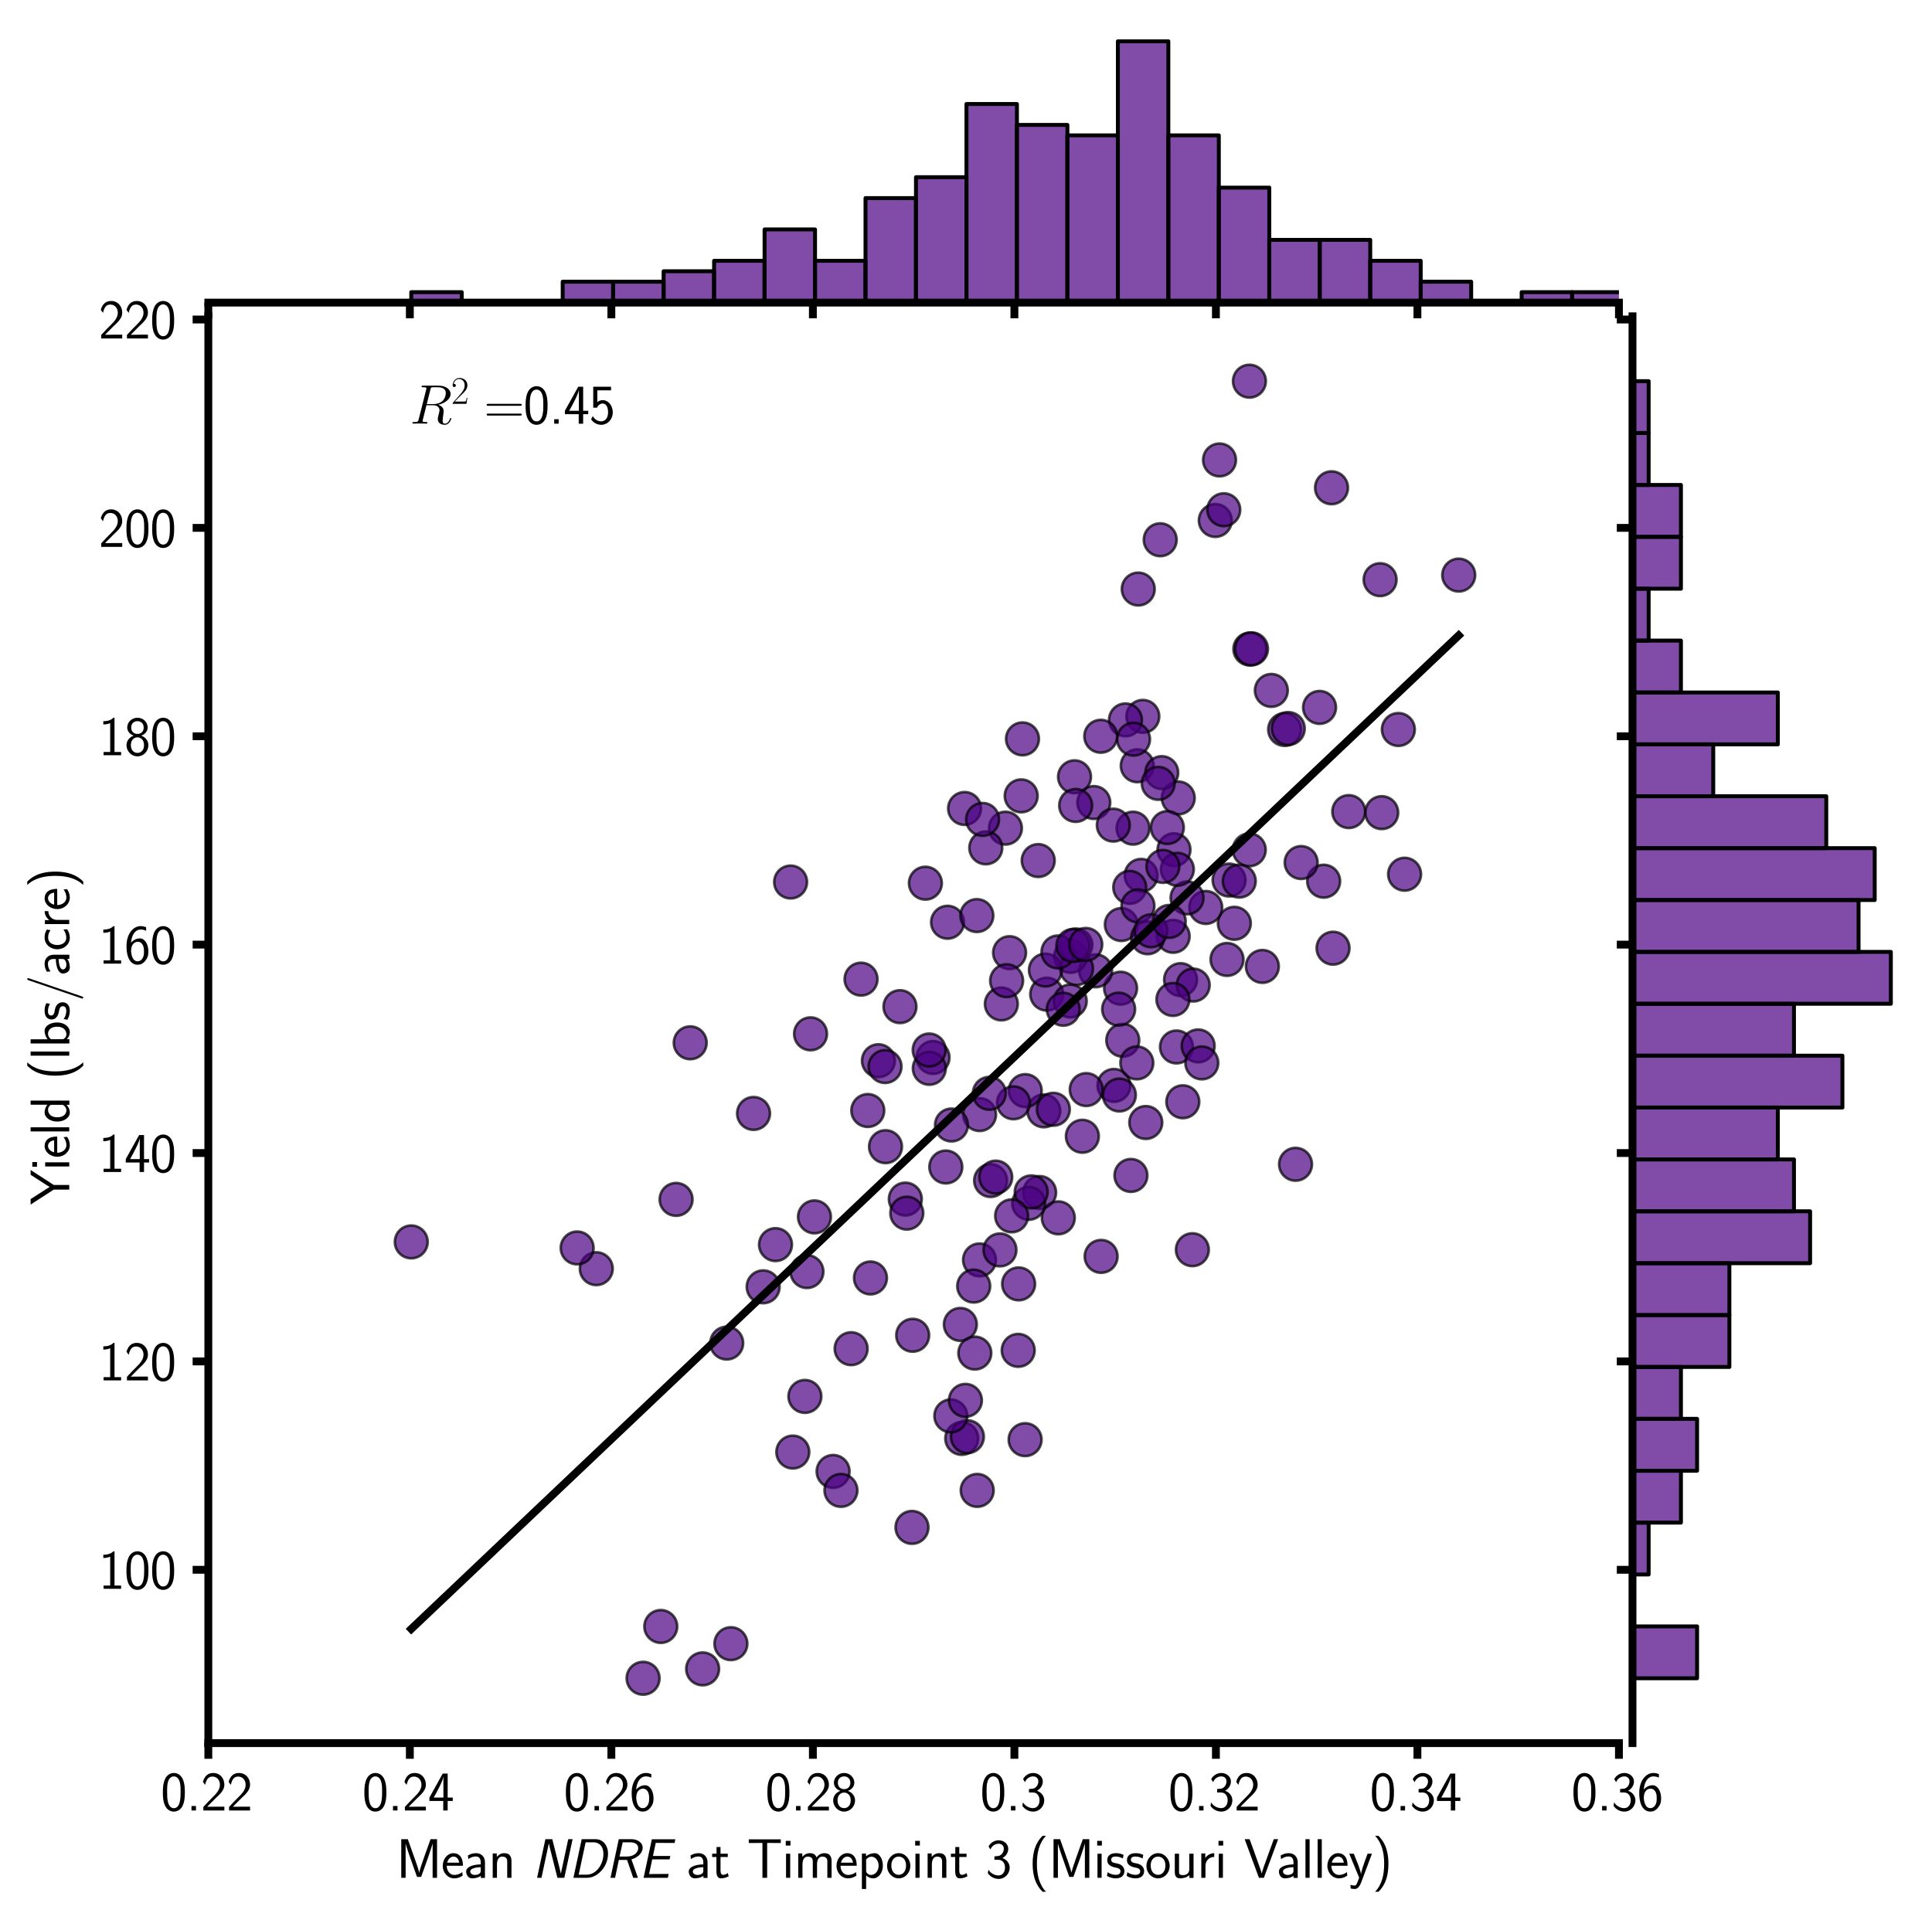 <?xml version="1.0" encoding="utf-8" standalone="no"?>
<!DOCTYPE svg PUBLIC "-//W3C//DTD SVG 1.1//EN"
  "http://www.w3.org/Graphics/SVG/1.1/DTD/svg11.dtd">
<svg xmlns:xlink="http://www.w3.org/1999/xlink" width="492.745pt" height="489.71pt" viewBox="0 0 492.745 489.71" xmlns="http://www.w3.org/2000/svg" version="1.1">
 <defs>
  <style type="text/css">*{stroke-linejoin: round; stroke-linecap: butt}</style>
 </defs>
 <g id="figure_1">
  <g id="patch_1">
   <path d="M 0 489.71 
L 492.745 489.71 
L 492.745 0 
L 0 0 
z
" style="fill: #ffffff"/>
  </g>
  <g id="axes_1">
   <g id="patch_2">
    <path d="M 53.133 444.664 
L 412.9 444.664 
L 412.9 80.694 
L 53.133 80.694 
z
" style="fill: #ffffff"/>
   </g>
   <g id="PathCollection_1">
    <defs>
     <path id="ma19fe9bb31" d="M 0 4.183 
C 1.109 4.183 2.174 3.743 2.958 2.958 
C 3.743 2.174 4.183 1.109 4.183 0 
C 4.183 -1.109 3.743 -2.174 2.958 -2.958 
C 2.174 -3.743 1.109 -4.183 0 -4.183 
C -1.109 -4.183 -2.174 -3.743 -2.958 -2.958 
C -3.743 -2.174 -4.183 -1.109 -4.183 0 
C -4.183 1.109 -3.743 2.174 -2.958 2.958 
C -2.174 3.743 -1.109 4.183 0 4.183 
z
" style="stroke: #000000; stroke-opacity: 0.7; stroke-width: 0.669"/>
    </defs>
    <g clip-path="url(#p23dde58fd1)">
     <use xlink:href="#ma19fe9bb31" x="152.078" y="323.638" style="fill: #4b0082; fill-opacity: 0.7; stroke: #000000; stroke-opacity: 0.7; stroke-width: 0.669"/>
     <use xlink:href="#ma19fe9bb31" x="286.359" y="265.377" style="fill: #4b0082; fill-opacity: 0.7; stroke: #000000; stroke-opacity: 0.7; stroke-width: 0.669"/>
     <use xlink:href="#ma19fe9bb31" x="372.038" y="146.702" style="fill: #4b0082; fill-opacity: 0.7; stroke: #000000; stroke-opacity: 0.7; stroke-width: 0.669"/>
     <use xlink:href="#ma19fe9bb31" x="358.234" y="223.01" style="fill: #4b0082; fill-opacity: 0.7; stroke: #000000; stroke-opacity: 0.7; stroke-width: 0.669"/>
     <use xlink:href="#ma19fe9bb31" x="304.108" y="318.801" style="fill: #4b0082; fill-opacity: 0.7; stroke: #000000; stroke-opacity: 0.7; stroke-width: 0.669"/>
     <use xlink:href="#ma19fe9bb31" x="284.106" y="276.886" style="fill: #4b0082; fill-opacity: 0.7; stroke: #000000; stroke-opacity: 0.7; stroke-width: 0.669"/>
     <use xlink:href="#ma19fe9bb31" x="336.546" y="180.457" style="fill: #4b0082; fill-opacity: 0.7; stroke: #000000; stroke-opacity: 0.7; stroke-width: 0.669"/>
     <use xlink:href="#ma19fe9bb31" x="309.951" y="132.774" style="fill: #4b0082; fill-opacity: 0.7; stroke: #000000; stroke-opacity: 0.7; stroke-width: 0.669"/>
     <use xlink:href="#ma19fe9bb31" x="318.769" y="165.573" style="fill: #4b0082; fill-opacity: 0.7; stroke: #000000; stroke-opacity: 0.7; stroke-width: 0.669"/>
     <use xlink:href="#ma19fe9bb31" x="301.102" y="249.908" style="fill: #4b0082; fill-opacity: 0.7; stroke: #000000; stroke-opacity: 0.7; stroke-width: 0.669"/>
     <use xlink:href="#ma19fe9bb31" x="337.593" y="224.791" style="fill: #4b0082; fill-opacity: 0.7; stroke: #000000; stroke-opacity: 0.7; stroke-width: 0.669"/>
     <use xlink:href="#ma19fe9bb31" x="285.989" y="235.848" style="fill: #4b0082; fill-opacity: 0.7; stroke: #000000; stroke-opacity: 0.7; stroke-width: 0.669"/>
     <use xlink:href="#ma19fe9bb31" x="245.288" y="366.935" style="fill: #4b0082; fill-opacity: 0.7; stroke: #000000; stroke-opacity: 0.7; stroke-width: 0.669"/>
     <use xlink:href="#ma19fe9bb31" x="257.488" y="243.024" style="fill: #4b0082; fill-opacity: 0.7; stroke: #000000; stroke-opacity: 0.7; stroke-width: 0.669"/>
     <use xlink:href="#ma19fe9bb31" x="224.036" y="270.586" style="fill: #4b0082; fill-opacity: 0.7; stroke: #000000; stroke-opacity: 0.7; stroke-width: 0.669"/>
     <use xlink:href="#ma19fe9bb31" x="299.21" y="238.851" style="fill: #4b0082; fill-opacity: 0.7; stroke: #000000; stroke-opacity: 0.7; stroke-width: 0.669"/>
     <use xlink:href="#ma19fe9bb31" x="278.963" y="204.724" style="fill: #4b0082; fill-opacity: 0.7; stroke: #000000; stroke-opacity: 0.7; stroke-width: 0.669"/>
     <use xlink:href="#ma19fe9bb31" x="285.798" y="252.087" style="fill: #4b0082; fill-opacity: 0.7; stroke: #000000; stroke-opacity: 0.7; stroke-width: 0.669"/>
     <use xlink:href="#ma19fe9bb31" x="351.989" y="147.871" style="fill: #4b0082; fill-opacity: 0.7; stroke: #000000; stroke-opacity: 0.7; stroke-width: 0.669"/>
     <use xlink:href="#ma19fe9bb31" x="280.837" y="320.502" style="fill: #4b0082; fill-opacity: 0.7; stroke: #000000; stroke-opacity: 0.7; stroke-width: 0.669"/>
     <use xlink:href="#ma19fe9bb31" x="256.429" y="211.262" style="fill: #4b0082; fill-opacity: 0.7; stroke: #000000; stroke-opacity: 0.7; stroke-width: 0.669"/>
     <use xlink:href="#ma19fe9bb31" x="291.468" y="182.743" style="fill: #4b0082; fill-opacity: 0.7; stroke: #000000; stroke-opacity: 0.7; stroke-width: 0.669"/>
     <use xlink:href="#ma19fe9bb31" x="318.617" y="216.79" style="fill: #4b0082; fill-opacity: 0.7; stroke: #000000; stroke-opacity: 0.7; stroke-width: 0.669"/>
     <use xlink:href="#ma19fe9bb31" x="300.504" y="203.554" style="fill: #4b0082; fill-opacity: 0.7; stroke: #000000; stroke-opacity: 0.7; stroke-width: 0.669"/>
     <use xlink:href="#ma19fe9bb31" x="290.05" y="195.341" style="fill: #4b0082; fill-opacity: 0.7; stroke: #000000; stroke-opacity: 0.7; stroke-width: 0.669"/>
     <use xlink:href="#ma19fe9bb31" x="290.305" y="150.263" style="fill: #4b0082; fill-opacity: 0.7; stroke: #000000; stroke-opacity: 0.7; stroke-width: 0.669"/>
     <use xlink:href="#ma19fe9bb31" x="237.962" y="269.762" style="fill: #4b0082; fill-opacity: 0.7; stroke: #000000; stroke-opacity: 0.7; stroke-width: 0.669"/>
     <use xlink:href="#ma19fe9bb31" x="230.898" y="305.883" style="fill: #4b0082; fill-opacity: 0.7; stroke: #000000; stroke-opacity: 0.7; stroke-width: 0.669"/>
     <use xlink:href="#ma19fe9bb31" x="287.046" y="183.646" style="fill: #4b0082; fill-opacity: 0.7; stroke: #000000; stroke-opacity: 0.7; stroke-width: 0.669"/>
     <use xlink:href="#ma19fe9bb31" x="291.038" y="223.302" style="fill: #4b0082; fill-opacity: 0.7; stroke: #000000; stroke-opacity: 0.7; stroke-width: 0.669"/>
     <use xlink:href="#ma19fe9bb31" x="261.451" y="367.254" style="fill: #4b0082; fill-opacity: 0.7; stroke: #000000; stroke-opacity: 0.7; stroke-width: 0.669"/>
     <use xlink:href="#ma19fe9bb31" x="312.117" y="130.037" style="fill: #4b0082; fill-opacity: 0.7; stroke: #000000; stroke-opacity: 0.7; stroke-width: 0.669"/>
     <use xlink:href="#ma19fe9bb31" x="264.791" y="219.528" style="fill: #4b0082; fill-opacity: 0.7; stroke: #000000; stroke-opacity: 0.7; stroke-width: 0.669"/>
     <use xlink:href="#ma19fe9bb31" x="288.135" y="226.359" style="fill: #4b0082; fill-opacity: 0.7; stroke: #000000; stroke-opacity: 0.7; stroke-width: 0.669"/>
     <use xlink:href="#ma19fe9bb31" x="318.66" y="97.238" style="fill: #4b0082; fill-opacity: 0.7; stroke: #000000; stroke-opacity: 0.7; stroke-width: 0.669"/>
     <use xlink:href="#ma19fe9bb31" x="279.433" y="247.649" style="fill: #4b0082; fill-opacity: 0.7; stroke: #000000; stroke-opacity: 0.7; stroke-width: 0.669"/>
     <use xlink:href="#ma19fe9bb31" x="274.051" y="198.159" style="fill: #4b0082; fill-opacity: 0.7; stroke: #000000; stroke-opacity: 0.7; stroke-width: 0.669"/>
     <use xlink:href="#ma19fe9bb31" x="241.227" y="297.697" style="fill: #4b0082; fill-opacity: 0.7; stroke: #000000; stroke-opacity: 0.7; stroke-width: 0.669"/>
     <use xlink:href="#ma19fe9bb31" x="259.792" y="327.519" style="fill: #4b0082; fill-opacity: 0.7; stroke: #000000; stroke-opacity: 0.7; stroke-width: 0.669"/>
     <use xlink:href="#ma19fe9bb31" x="266.958" y="253.602" style="fill: #4b0082; fill-opacity: 0.7; stroke: #000000; stroke-opacity: 0.7; stroke-width: 0.669"/>
     <use xlink:href="#ma19fe9bb31" x="186.41" y="419.296" style="fill: #4b0082; fill-opacity: 0.7; stroke: #000000; stroke-opacity: 0.7; stroke-width: 0.669"/>
     <use xlink:href="#ma19fe9bb31" x="104.889" y="316.807" style="fill: #4b0082; fill-opacity: 0.7; stroke: #000000; stroke-opacity: 0.7; stroke-width: 0.669"/>
     <use xlink:href="#ma19fe9bb31" x="225.844" y="292.514" style="fill: #4b0082; fill-opacity: 0.7; stroke: #000000; stroke-opacity: 0.7; stroke-width: 0.669"/>
     <use xlink:href="#ma19fe9bb31" x="296.3" y="197.095" style="fill: #4b0082; fill-opacity: 0.7; stroke: #000000; stroke-opacity: 0.7; stroke-width: 0.669"/>
     <use xlink:href="#ma19fe9bb31" x="314.809" y="235.529" style="fill: #4b0082; fill-opacity: 0.7; stroke: #000000; stroke-opacity: 0.7; stroke-width: 0.669"/>
     <use xlink:href="#ma19fe9bb31" x="339.988" y="241.881" style="fill: #4b0082; fill-opacity: 0.7; stroke: #000000; stroke-opacity: 0.7; stroke-width: 0.669"/>
     <use xlink:href="#ma19fe9bb31" x="356.643" y="186.092" style="fill: #4b0082; fill-opacity: 0.7; stroke: #000000; stroke-opacity: 0.7; stroke-width: 0.669"/>
     <use xlink:href="#ma19fe9bb31" x="237.017" y="272.527" style="fill: #4b0082; fill-opacity: 0.7; stroke: #000000; stroke-opacity: 0.7; stroke-width: 0.669"/>
     <use xlink:href="#ma19fe9bb31" x="311.034" y="117.332" style="fill: #4b0082; fill-opacity: 0.7; stroke: #000000; stroke-opacity: 0.7; stroke-width: 0.669"/>
     <use xlink:href="#ma19fe9bb31" x="300.05" y="267.078" style="fill: #4b0082; fill-opacity: 0.7; stroke: #000000; stroke-opacity: 0.7; stroke-width: 0.669"/>
     <use xlink:href="#ma19fe9bb31" x="266.219" y="283.371" style="fill: #4b0082; fill-opacity: 0.7; stroke: #000000; stroke-opacity: 0.7; stroke-width: 0.669"/>
     <use xlink:href="#ma19fe9bb31" x="289.101" y="188.564" style="fill: #4b0082; fill-opacity: 0.7; stroke: #000000; stroke-opacity: 0.7; stroke-width: 0.669"/>
     <use xlink:href="#ma19fe9bb31" x="319.187" y="165.52" style="fill: #4b0082; fill-opacity: 0.7; stroke: #000000; stroke-opacity: 0.7; stroke-width: 0.669"/>
     <use xlink:href="#ma19fe9bb31" x="343.998" y="207.036" style="fill: #4b0082; fill-opacity: 0.7; stroke: #000000; stroke-opacity: 0.7; stroke-width: 0.669"/>
     <use xlink:href="#ma19fe9bb31" x="295.399" y="199.833" style="fill: #4b0082; fill-opacity: 0.7; stroke: #000000; stroke-opacity: 0.7; stroke-width: 0.669"/>
     <use xlink:href="#ma19fe9bb31" x="251.42" y="216.285" style="fill: #4b0082; fill-opacity: 0.7; stroke: #000000; stroke-opacity: 0.7; stroke-width: 0.669"/>
     <use xlink:href="#ma19fe9bb31" x="201.64" y="225.003" style="fill: #4b0082; fill-opacity: 0.7; stroke: #000000; stroke-opacity: 0.7; stroke-width: 0.669"/>
     <use xlink:href="#ma19fe9bb31" x="292.69" y="239.223" style="fill: #4b0082; fill-opacity: 0.7; stroke: #000000; stroke-opacity: 0.7; stroke-width: 0.669"/>
     <use xlink:href="#ma19fe9bb31" x="273.052" y="243.981" style="fill: #4b0082; fill-opacity: 0.7; stroke: #000000; stroke-opacity: 0.7; stroke-width: 0.669"/>
     <use xlink:href="#ma19fe9bb31" x="288.97" y="211.262" style="fill: #4b0082; fill-opacity: 0.7; stroke: #000000; stroke-opacity: 0.7; stroke-width: 0.669"/>
     <use xlink:href="#ma19fe9bb31" x="290.23" y="231.09" style="fill: #4b0082; fill-opacity: 0.7; stroke: #000000; stroke-opacity: 0.7; stroke-width: 0.669"/>
     <use xlink:href="#ma19fe9bb31" x="274.572" y="247.091" style="fill: #4b0082; fill-opacity: 0.7; stroke: #000000; stroke-opacity: 0.7; stroke-width: 0.669"/>
     <use xlink:href="#ma19fe9bb31" x="219.603" y="249.775" style="fill: #4b0082; fill-opacity: 0.7; stroke: #000000; stroke-opacity: 0.7; stroke-width: 0.669"/>
     <use xlink:href="#ma19fe9bb31" x="244.932" y="337.858" style="fill: #4b0082; fill-opacity: 0.7; stroke: #000000; stroke-opacity: 0.7; stroke-width: 0.669"/>
     <use xlink:href="#ma19fe9bb31" x="304.32" y="251.29" style="fill: #4b0082; fill-opacity: 0.7; stroke: #000000; stroke-opacity: 0.7; stroke-width: 0.669"/>
     <use xlink:href="#ma19fe9bb31" x="288.436" y="299.85" style="fill: #4b0082; fill-opacity: 0.7; stroke: #000000; stroke-opacity: 0.7; stroke-width: 0.669"/>
     <use xlink:href="#ma19fe9bb31" x="280.743" y="187.819" style="fill: #4b0082; fill-opacity: 0.7; stroke: #000000; stroke-opacity: 0.7; stroke-width: 0.669"/>
     <use xlink:href="#ma19fe9bb31" x="232.777" y="340.622" style="fill: #4b0082; fill-opacity: 0.7; stroke: #000000; stroke-opacity: 0.7; stroke-width: 0.669"/>
     <use xlink:href="#ma19fe9bb31" x="241.666" y="235.263" style="fill: #4b0082; fill-opacity: 0.7; stroke: #000000; stroke-opacity: 0.7; stroke-width: 0.669"/>
     <use xlink:href="#ma19fe9bb31" x="260.446" y="203.023" style="fill: #4b0082; fill-opacity: 0.7; stroke: #000000; stroke-opacity: 0.7; stroke-width: 0.669"/>
     <use xlink:href="#ma19fe9bb31" x="192.189" y="284.035" style="fill: #4b0082; fill-opacity: 0.7; stroke: #000000; stroke-opacity: 0.7; stroke-width: 0.669"/>
     <use xlink:href="#ma19fe9bb31" x="206.726" y="263.729" style="fill: #4b0082; fill-opacity: 0.7; stroke: #000000; stroke-opacity: 0.7; stroke-width: 0.669"/>
     <use xlink:href="#ma19fe9bb31" x="194.64" y="328.263" style="fill: #4b0082; fill-opacity: 0.7; stroke: #000000; stroke-opacity: 0.7; stroke-width: 0.669"/>
     <use xlink:href="#ma19fe9bb31" x="229.531" y="256.792" style="fill: #4b0082; fill-opacity: 0.7; stroke: #000000; stroke-opacity: 0.7; stroke-width: 0.669"/>
     <use xlink:href="#ma19fe9bb31" x="266.625" y="247.463" style="fill: #4b0082; fill-opacity: 0.7; stroke: #000000; stroke-opacity: 0.7; stroke-width: 0.669"/>
     <use xlink:href="#ma19fe9bb31" x="274.405" y="241.057" style="fill: #4b0082; fill-opacity: 0.7; stroke: #000000; stroke-opacity: 0.7; stroke-width: 0.669"/>
     <use xlink:href="#ma19fe9bb31" x="252.652" y="301.152" style="fill: #4b0082; fill-opacity: 0.7; stroke: #000000; stroke-opacity: 0.7; stroke-width: 0.669"/>
     <use xlink:href="#ma19fe9bb31" x="246.01" y="206.239" style="fill: #4b0082; fill-opacity: 0.7; stroke: #000000; stroke-opacity: 0.7; stroke-width: 0.669"/>
     <use xlink:href="#ma19fe9bb31" x="249.833" y="284.328" style="fill: #4b0082; fill-opacity: 0.7; stroke: #000000; stroke-opacity: 0.7; stroke-width: 0.669"/>
     <use xlink:href="#ma19fe9bb31" x="172.435" y="305.963" style="fill: #4b0082; fill-opacity: 0.7; stroke: #000000; stroke-opacity: 0.7; stroke-width: 0.669"/>
     <use xlink:href="#ma19fe9bb31" x="255.385" y="256.101" style="fill: #4b0082; fill-opacity: 0.7; stroke: #000000; stroke-opacity: 0.7; stroke-width: 0.669"/>
     <use xlink:href="#ma19fe9bb31" x="299.415" y="216.764" style="fill: #4b0082; fill-opacity: 0.7; stroke: #000000; stroke-opacity: 0.7; stroke-width: 0.669"/>
     <use xlink:href="#ma19fe9bb31" x="269.829" y="242.838" style="fill: #4b0082; fill-opacity: 0.7; stroke: #000000; stroke-opacity: 0.7; stroke-width: 0.669"/>
     <use xlink:href="#ma19fe9bb31" x="147.2" y="318.349" style="fill: #4b0082; fill-opacity: 0.7; stroke: #000000; stroke-opacity: 0.7; stroke-width: 0.669"/>
     <use xlink:href="#ma19fe9bb31" x="164.018" y="428.12" style="fill: #4b0082; fill-opacity: 0.7; stroke: #000000; stroke-opacity: 0.7; stroke-width: 0.669"/>
     <use xlink:href="#ma19fe9bb31" x="232.598" y="389.634" style="fill: #4b0082; fill-opacity: 0.7; stroke: #000000; stroke-opacity: 0.7; stroke-width: 0.669"/>
     <use xlink:href="#ma19fe9bb31" x="265.154" y="304.209" style="fill: #4b0082; fill-opacity: 0.7; stroke: #000000; stroke-opacity: 0.7; stroke-width: 0.669"/>
     <use xlink:href="#ma19fe9bb31" x="330.421" y="297.006" style="fill: #4b0082; fill-opacity: 0.7; stroke: #000000; stroke-opacity: 0.7; stroke-width: 0.669"/>
     <use xlink:href="#ma19fe9bb31" x="248.621" y="345.167" style="fill: #4b0082; fill-opacity: 0.7; stroke: #000000; stroke-opacity: 0.7; stroke-width: 0.669"/>
     <use xlink:href="#ma19fe9bb31" x="217.075" y="344.051" style="fill: #4b0082; fill-opacity: 0.7; stroke: #000000; stroke-opacity: 0.7; stroke-width: 0.669"/>
     <use xlink:href="#ma19fe9bb31" x="256.731" y="250.174" style="fill: #4b0082; fill-opacity: 0.7; stroke: #000000; stroke-opacity: 0.7; stroke-width: 0.669"/>
     <use xlink:href="#ma19fe9bb31" x="273.636" y="241.19" style="fill: #4b0082; fill-opacity: 0.7; stroke: #000000; stroke-opacity: 0.7; stroke-width: 0.669"/>
     <use xlink:href="#ma19fe9bb31" x="249.231" y="380.198" style="fill: #4b0082; fill-opacity: 0.7; stroke: #000000; stroke-opacity: 0.7; stroke-width: 0.669"/>
     <use xlink:href="#ma19fe9bb31" x="231.275" y="309.471" style="fill: #4b0082; fill-opacity: 0.7; stroke: #000000; stroke-opacity: 0.7; stroke-width: 0.669"/>
     <use xlink:href="#ma19fe9bb31" x="297.724" y="211.103" style="fill: #4b0082; fill-opacity: 0.7; stroke: #000000; stroke-opacity: 0.7; stroke-width: 0.669"/>
     <use xlink:href="#ma19fe9bb31" x="305.58" y="266.812" style="fill: #4b0082; fill-opacity: 0.7; stroke: #000000; stroke-opacity: 0.7; stroke-width: 0.669"/>
     <use xlink:href="#ma19fe9bb31" x="313.472" y="224.498" style="fill: #4b0082; fill-opacity: 0.7; stroke: #000000; stroke-opacity: 0.7; stroke-width: 0.669"/>
     <use xlink:href="#ma19fe9bb31" x="293.552" y="237.442" style="fill: #4b0082; fill-opacity: 0.7; stroke: #000000; stroke-opacity: 0.7; stroke-width: 0.669"/>
     <use xlink:href="#ma19fe9bb31" x="268.648" y="282.972" style="fill: #4b0082; fill-opacity: 0.7; stroke: #000000; stroke-opacity: 0.7; stroke-width: 0.669"/>
     <use xlink:href="#ma19fe9bb31" x="276.054" y="289.856" style="fill: #4b0082; fill-opacity: 0.7; stroke: #000000; stroke-opacity: 0.7; stroke-width: 0.669"/>
     <use xlink:href="#ma19fe9bb31" x="272.961" y="255.357" style="fill: #4b0082; fill-opacity: 0.7; stroke: #000000; stroke-opacity: 0.7; stroke-width: 0.669"/>
     <use xlink:href="#ma19fe9bb31" x="249.142" y="233.562" style="fill: #4b0082; fill-opacity: 0.7; stroke: #000000; stroke-opacity: 0.7; stroke-width: 0.669"/>
     <use xlink:href="#ma19fe9bb31" x="212.48" y="375.361" style="fill: #4b0082; fill-opacity: 0.7; stroke: #000000; stroke-opacity: 0.7; stroke-width: 0.669"/>
     <use xlink:href="#ma19fe9bb31" x="176.036" y="266.015" style="fill: #4b0082; fill-opacity: 0.7; stroke: #000000; stroke-opacity: 0.7; stroke-width: 0.669"/>
     <use xlink:href="#ma19fe9bb31" x="261.479" y="278.215" style="fill: #4b0082; fill-opacity: 0.7; stroke: #000000; stroke-opacity: 0.7; stroke-width: 0.669"/>
     <use xlink:href="#ma19fe9bb31" x="168.53" y="414.91" style="fill: #4b0082; fill-opacity: 0.7; stroke: #000000; stroke-opacity: 0.7; stroke-width: 0.669"/>
     <use xlink:href="#ma19fe9bb31" x="285.303" y="257.43" style="fill: #4b0082; fill-opacity: 0.7; stroke: #000000; stroke-opacity: 0.7; stroke-width: 0.669"/>
     <use xlink:href="#ma19fe9bb31" x="246.731" y="366.51" style="fill: #4b0082; fill-opacity: 0.7; stroke: #000000; stroke-opacity: 0.7; stroke-width: 0.669"/>
     <use xlink:href="#ma19fe9bb31" x="236.988" y="267.849" style="fill: #4b0082; fill-opacity: 0.7; stroke: #000000; stroke-opacity: 0.7; stroke-width: 0.669"/>
     <use xlink:href="#ma19fe9bb31" x="258.489" y="281.324" style="fill: #4b0082; fill-opacity: 0.7; stroke: #000000; stroke-opacity: 0.7; stroke-width: 0.669"/>
     <use xlink:href="#ma19fe9bb31" x="221.327" y="283.291" style="fill: #4b0082; fill-opacity: 0.7; stroke: #000000; stroke-opacity: 0.7; stroke-width: 0.669"/>
     <use xlink:href="#ma19fe9bb31" x="260.778" y="188.484" style="fill: #4b0082; fill-opacity: 0.7; stroke: #000000; stroke-opacity: 0.7; stroke-width: 0.669"/>
     <use xlink:href="#ma19fe9bb31" x="242.669" y="286.986" style="fill: #4b0082; fill-opacity: 0.7; stroke: #000000; stroke-opacity: 0.7; stroke-width: 0.669"/>
     <use xlink:href="#ma19fe9bb31" x="253.958" y="300.275" style="fill: #4b0082; fill-opacity: 0.7; stroke: #000000; stroke-opacity: 0.7; stroke-width: 0.669"/>
     <use xlink:href="#ma19fe9bb31" x="205.805" y="324.382" style="fill: #4b0082; fill-opacity: 0.7; stroke: #000000; stroke-opacity: 0.7; stroke-width: 0.669"/>
     <use xlink:href="#ma19fe9bb31" x="252.319" y="278.906" style="fill: #4b0082; fill-opacity: 0.7; stroke: #000000; stroke-opacity: 0.7; stroke-width: 0.669"/>
     <use xlink:href="#ma19fe9bb31" x="269.911" y="310.667" style="fill: #4b0082; fill-opacity: 0.7; stroke: #000000; stroke-opacity: 0.7; stroke-width: 0.669"/>
     <use xlink:href="#ma19fe9bb31" x="242.499" y="361.194" style="fill: #4b0082; fill-opacity: 0.7; stroke: #000000; stroke-opacity: 0.7; stroke-width: 0.669"/>
     <use xlink:href="#ma19fe9bb31" x="259.688" y="344.476" style="fill: #4b0082; fill-opacity: 0.7; stroke: #000000; stroke-opacity: 0.7; stroke-width: 0.669"/>
     <use xlink:href="#ma19fe9bb31" x="246.223" y="357.234" style="fill: #4b0082; fill-opacity: 0.7; stroke: #000000; stroke-opacity: 0.7; stroke-width: 0.669"/>
     <use xlink:href="#ma19fe9bb31" x="214.476" y="380.198" style="fill: #4b0082; fill-opacity: 0.7; stroke: #000000; stroke-opacity: 0.7; stroke-width: 0.669"/>
     <use xlink:href="#ma19fe9bb31" x="185.342" y="342.615" style="fill: #4b0082; fill-opacity: 0.7; stroke: #000000; stroke-opacity: 0.7; stroke-width: 0.669"/>
     <use xlink:href="#ma19fe9bb31" x="262.365" y="306.973" style="fill: #4b0082; fill-opacity: 0.7; stroke: #000000; stroke-opacity: 0.7; stroke-width: 0.669"/>
     <use xlink:href="#ma19fe9bb31" x="263.004" y="304.049" style="fill: #4b0082; fill-opacity: 0.7; stroke: #000000; stroke-opacity: 0.7; stroke-width: 0.669"/>
     <use xlink:href="#ma19fe9bb31" x="307.517" y="231.489" style="fill: #4b0082; fill-opacity: 0.7; stroke: #000000; stroke-opacity: 0.7; stroke-width: 0.669"/>
     <use xlink:href="#ma19fe9bb31" x="352.403" y="207.302" style="fill: #4b0082; fill-opacity: 0.7; stroke: #000000; stroke-opacity: 0.7; stroke-width: 0.669"/>
     <use xlink:href="#ma19fe9bb31" x="302.755" y="229.043" style="fill: #4b0082; fill-opacity: 0.7; stroke: #000000; stroke-opacity: 0.7; stroke-width: 0.669"/>
     <use xlink:href="#ma19fe9bb31" x="331.851" y="220.033" style="fill: #4b0082; fill-opacity: 0.7; stroke: #000000; stroke-opacity: 0.7; stroke-width: 0.669"/>
     <use xlink:href="#ma19fe9bb31" x="205.284" y="356.224" style="fill: #4b0082; fill-opacity: 0.7; stroke: #000000; stroke-opacity: 0.7; stroke-width: 0.669"/>
     <use xlink:href="#ma19fe9bb31" x="301.672" y="281.058" style="fill: #4b0082; fill-opacity: 0.7; stroke: #000000; stroke-opacity: 0.7; stroke-width: 0.669"/>
     <use xlink:href="#ma19fe9bb31" x="249.827" y="321.405" style="fill: #4b0082; fill-opacity: 0.7; stroke: #000000; stroke-opacity: 0.7; stroke-width: 0.669"/>
     <use xlink:href="#ma19fe9bb31" x="258.01" y="310.162" style="fill: #4b0082; fill-opacity: 0.7; stroke: #000000; stroke-opacity: 0.7; stroke-width: 0.669"/>
     <use xlink:href="#ma19fe9bb31" x="283.946" y="210.491" style="fill: #4b0082; fill-opacity: 0.7; stroke: #000000; stroke-opacity: 0.7; stroke-width: 0.669"/>
     <use xlink:href="#ma19fe9bb31" x="289.94" y="271.144" style="fill: #4b0082; fill-opacity: 0.7; stroke: #000000; stroke-opacity: 0.7; stroke-width: 0.669"/>
     <use xlink:href="#ma19fe9bb31" x="339.598" y="124.428" style="fill: #4b0082; fill-opacity: 0.7; stroke: #000000; stroke-opacity: 0.7; stroke-width: 0.669"/>
     <use xlink:href="#ma19fe9bb31" x="321.959" y="246.532" style="fill: #4b0082; fill-opacity: 0.7; stroke: #000000; stroke-opacity: 0.7; stroke-width: 0.669"/>
     <use xlink:href="#ma19fe9bb31" x="324.245" y="176.125" style="fill: #4b0082; fill-opacity: 0.7; stroke: #000000; stroke-opacity: 0.7; stroke-width: 0.669"/>
     <use xlink:href="#ma19fe9bb31" x="285.483" y="279.331" style="fill: #4b0082; fill-opacity: 0.7; stroke: #000000; stroke-opacity: 0.7; stroke-width: 0.669"/>
     <use xlink:href="#ma19fe9bb31" x="327.641" y="186.092" style="fill: #4b0082; fill-opacity: 0.7; stroke: #000000; stroke-opacity: 0.7; stroke-width: 0.669"/>
     <use xlink:href="#ma19fe9bb31" x="299.147" y="254.958" style="fill: #4b0082; fill-opacity: 0.7; stroke: #000000; stroke-opacity: 0.7; stroke-width: 0.669"/>
     <use xlink:href="#ma19fe9bb31" x="179.202" y="425.728" style="fill: #4b0082; fill-opacity: 0.7; stroke: #000000; stroke-opacity: 0.7; stroke-width: 0.669"/>
     <use xlink:href="#ma19fe9bb31" x="197.788" y="317.498" style="fill: #4b0082; fill-opacity: 0.7; stroke: #000000; stroke-opacity: 0.7; stroke-width: 0.669"/>
     <use xlink:href="#ma19fe9bb31" x="276.923" y="240.924" style="fill: #4b0082; fill-opacity: 0.7; stroke: #000000; stroke-opacity: 0.7; stroke-width: 0.669"/>
     <use xlink:href="#ma19fe9bb31" x="236.018" y="225.296" style="fill: #4b0082; fill-opacity: 0.7; stroke: #000000; stroke-opacity: 0.7; stroke-width: 0.669"/>
     <use xlink:href="#ma19fe9bb31" x="222.007" y="326.004" style="fill: #4b0082; fill-opacity: 0.7; stroke: #000000; stroke-opacity: 0.7; stroke-width: 0.669"/>
     <use xlink:href="#ma19fe9bb31" x="300.278" y="221.761" style="fill: #4b0082; fill-opacity: 0.7; stroke: #000000; stroke-opacity: 0.7; stroke-width: 0.669"/>
     <use xlink:href="#ma19fe9bb31" x="248.34" y="328.077" style="fill: #4b0082; fill-opacity: 0.7; stroke: #000000; stroke-opacity: 0.7; stroke-width: 0.669"/>
     <use xlink:href="#ma19fe9bb31" x="292.226" y="286.348" style="fill: #4b0082; fill-opacity: 0.7; stroke: #000000; stroke-opacity: 0.7; stroke-width: 0.669"/>
     <use xlink:href="#ma19fe9bb31" x="296.586" y="221.017" style="fill: #4b0082; fill-opacity: 0.7; stroke: #000000; stroke-opacity: 0.7; stroke-width: 0.669"/>
     <use xlink:href="#ma19fe9bb31" x="316.066" y="224.764" style="fill: #4b0082; fill-opacity: 0.7; stroke: #000000; stroke-opacity: 0.7; stroke-width: 0.669"/>
     <use xlink:href="#ma19fe9bb31" x="298.214" y="235.05" style="fill: #4b0082; fill-opacity: 0.7; stroke: #000000; stroke-opacity: 0.7; stroke-width: 0.669"/>
     <use xlink:href="#ma19fe9bb31" x="202.205" y="370.417" style="fill: #4b0082; fill-opacity: 0.7; stroke: #000000; stroke-opacity: 0.7; stroke-width: 0.669"/>
     <use xlink:href="#ma19fe9bb31" x="312.942" y="244.752" style="fill: #4b0082; fill-opacity: 0.7; stroke: #000000; stroke-opacity: 0.7; stroke-width: 0.669"/>
     <use xlink:href="#ma19fe9bb31" x="328.565" y="185.852" style="fill: #4b0082; fill-opacity: 0.7; stroke: #000000; stroke-opacity: 0.7; stroke-width: 0.669"/>
     <use xlink:href="#ma19fe9bb31" x="295.907" y="137.691" style="fill: #4b0082; fill-opacity: 0.7; stroke: #000000; stroke-opacity: 0.7; stroke-width: 0.669"/>
     <use xlink:href="#ma19fe9bb31" x="274.346" y="205.468" style="fill: #4b0082; fill-opacity: 0.7; stroke: #000000; stroke-opacity: 0.7; stroke-width: 0.669"/>
     <use xlink:href="#ma19fe9bb31" x="250.6" y="209.029" style="fill: #4b0082; fill-opacity: 0.7; stroke: #000000; stroke-opacity: 0.7; stroke-width: 0.669"/>
     <use xlink:href="#ma19fe9bb31" x="207.725" y="310.428" style="fill: #4b0082; fill-opacity: 0.7; stroke: #000000; stroke-opacity: 0.7; stroke-width: 0.669"/>
     <use xlink:href="#ma19fe9bb31" x="255.034" y="318.854" style="fill: #4b0082; fill-opacity: 0.7; stroke: #000000; stroke-opacity: 0.7; stroke-width: 0.669"/>
     <use xlink:href="#ma19fe9bb31" x="306.512" y="271.144" style="fill: #4b0082; fill-opacity: 0.7; stroke: #000000; stroke-opacity: 0.7; stroke-width: 0.669"/>
     <use xlink:href="#ma19fe9bb31" x="277.038" y="277.949" style="fill: #4b0082; fill-opacity: 0.7; stroke: #000000; stroke-opacity: 0.7; stroke-width: 0.669"/>
     <use xlink:href="#ma19fe9bb31" x="271.174" y="257.456" style="fill: #4b0082; fill-opacity: 0.7; stroke: #000000; stroke-opacity: 0.7; stroke-width: 0.669"/>
     <use xlink:href="#ma19fe9bb31" x="225.726" y="272.075" style="fill: #4b0082; fill-opacity: 0.7; stroke: #000000; stroke-opacity: 0.7; stroke-width: 0.669"/>
    </g>
   </g>
   <g id="PathCollection_2">
    <defs>
     <path id="mc614450043" d="M 0 0 
C 0 0 0 0 0 0 
C 0 0 0 0 0 0 
C 0 0 0 0 0 0 
C 0 0 0 0 0 0 
C 0 0 0 0 0 0 
C 0 0 0 0 0 0 
C 0 0 0 0 0 0 
C 0 0 0 0 0 0 
z
" style="stroke: #4b0082; stroke-opacity: 0.5"/>
    </defs>
    <g clip-path="url(#p23dde58fd1)">
     <use xlink:href="#mc614450043" x="152.078" y="323.638" style="fill: #4b0082; fill-opacity: 0.5; stroke: #4b0082; stroke-opacity: 0.5"/>
     <use xlink:href="#mc614450043" x="286.359" y="265.377" style="fill: #4b0082; fill-opacity: 0.5; stroke: #4b0082; stroke-opacity: 0.5"/>
     <use xlink:href="#mc614450043" x="372.038" y="146.702" style="fill: #4b0082; fill-opacity: 0.5; stroke: #4b0082; stroke-opacity: 0.5"/>
     <use xlink:href="#mc614450043" x="358.234" y="223.01" style="fill: #4b0082; fill-opacity: 0.5; stroke: #4b0082; stroke-opacity: 0.5"/>
     <use xlink:href="#mc614450043" x="304.108" y="318.801" style="fill: #4b0082; fill-opacity: 0.5; stroke: #4b0082; stroke-opacity: 0.5"/>
     <use xlink:href="#mc614450043" x="284.106" y="276.886" style="fill: #4b0082; fill-opacity: 0.5; stroke: #4b0082; stroke-opacity: 0.5"/>
     <use xlink:href="#mc614450043" x="336.546" y="180.457" style="fill: #4b0082; fill-opacity: 0.5; stroke: #4b0082; stroke-opacity: 0.5"/>
     <use xlink:href="#mc614450043" x="309.951" y="132.774" style="fill: #4b0082; fill-opacity: 0.5; stroke: #4b0082; stroke-opacity: 0.5"/>
     <use xlink:href="#mc614450043" x="318.769" y="165.573" style="fill: #4b0082; fill-opacity: 0.5; stroke: #4b0082; stroke-opacity: 0.5"/>
     <use xlink:href="#mc614450043" x="301.102" y="249.908" style="fill: #4b0082; fill-opacity: 0.5; stroke: #4b0082; stroke-opacity: 0.5"/>
     <use xlink:href="#mc614450043" x="337.593" y="224.791" style="fill: #4b0082; fill-opacity: 0.5; stroke: #4b0082; stroke-opacity: 0.5"/>
     <use xlink:href="#mc614450043" x="285.989" y="235.848" style="fill: #4b0082; fill-opacity: 0.5; stroke: #4b0082; stroke-opacity: 0.5"/>
     <use xlink:href="#mc614450043" x="245.288" y="366.935" style="fill: #4b0082; fill-opacity: 0.5; stroke: #4b0082; stroke-opacity: 0.5"/>
     <use xlink:href="#mc614450043" x="257.488" y="243.024" style="fill: #4b0082; fill-opacity: 0.5; stroke: #4b0082; stroke-opacity: 0.5"/>
     <use xlink:href="#mc614450043" x="224.036" y="270.586" style="fill: #4b0082; fill-opacity: 0.5; stroke: #4b0082; stroke-opacity: 0.5"/>
     <use xlink:href="#mc614450043" x="299.21" y="238.851" style="fill: #4b0082; fill-opacity: 0.5; stroke: #4b0082; stroke-opacity: 0.5"/>
     <use xlink:href="#mc614450043" x="278.963" y="204.724" style="fill: #4b0082; fill-opacity: 0.5; stroke: #4b0082; stroke-opacity: 0.5"/>
     <use xlink:href="#mc614450043" x="285.798" y="252.087" style="fill: #4b0082; fill-opacity: 0.5; stroke: #4b0082; stroke-opacity: 0.5"/>
     <use xlink:href="#mc614450043" x="351.989" y="147.871" style="fill: #4b0082; fill-opacity: 0.5; stroke: #4b0082; stroke-opacity: 0.5"/>
     <use xlink:href="#mc614450043" x="280.837" y="320.502" style="fill: #4b0082; fill-opacity: 0.5; stroke: #4b0082; stroke-opacity: 0.5"/>
     <use xlink:href="#mc614450043" x="256.429" y="211.262" style="fill: #4b0082; fill-opacity: 0.5; stroke: #4b0082; stroke-opacity: 0.5"/>
     <use xlink:href="#mc614450043" x="291.468" y="182.743" style="fill: #4b0082; fill-opacity: 0.5; stroke: #4b0082; stroke-opacity: 0.5"/>
     <use xlink:href="#mc614450043" x="318.617" y="216.79" style="fill: #4b0082; fill-opacity: 0.5; stroke: #4b0082; stroke-opacity: 0.5"/>
     <use xlink:href="#mc614450043" x="300.504" y="203.554" style="fill: #4b0082; fill-opacity: 0.5; stroke: #4b0082; stroke-opacity: 0.5"/>
     <use xlink:href="#mc614450043" x="290.05" y="195.341" style="fill: #4b0082; fill-opacity: 0.5; stroke: #4b0082; stroke-opacity: 0.5"/>
     <use xlink:href="#mc614450043" x="290.305" y="150.263" style="fill: #4b0082; fill-opacity: 0.5; stroke: #4b0082; stroke-opacity: 0.5"/>
     <use xlink:href="#mc614450043" x="237.962" y="269.762" style="fill: #4b0082; fill-opacity: 0.5; stroke: #4b0082; stroke-opacity: 0.5"/>
     <use xlink:href="#mc614450043" x="230.898" y="305.883" style="fill: #4b0082; fill-opacity: 0.5; stroke: #4b0082; stroke-opacity: 0.5"/>
     <use xlink:href="#mc614450043" x="287.046" y="183.646" style="fill: #4b0082; fill-opacity: 0.5; stroke: #4b0082; stroke-opacity: 0.5"/>
     <use xlink:href="#mc614450043" x="291.038" y="223.302" style="fill: #4b0082; fill-opacity: 0.5; stroke: #4b0082; stroke-opacity: 0.5"/>
     <use xlink:href="#mc614450043" x="261.451" y="367.254" style="fill: #4b0082; fill-opacity: 0.5; stroke: #4b0082; stroke-opacity: 0.5"/>
     <use xlink:href="#mc614450043" x="312.117" y="130.037" style="fill: #4b0082; fill-opacity: 0.5; stroke: #4b0082; stroke-opacity: 0.5"/>
     <use xlink:href="#mc614450043" x="264.791" y="219.528" style="fill: #4b0082; fill-opacity: 0.5; stroke: #4b0082; stroke-opacity: 0.5"/>
     <use xlink:href="#mc614450043" x="288.135" y="226.359" style="fill: #4b0082; fill-opacity: 0.5; stroke: #4b0082; stroke-opacity: 0.5"/>
     <use xlink:href="#mc614450043" x="318.66" y="97.238" style="fill: #4b0082; fill-opacity: 0.5; stroke: #4b0082; stroke-opacity: 0.5"/>
     <use xlink:href="#mc614450043" x="279.433" y="247.649" style="fill: #4b0082; fill-opacity: 0.5; stroke: #4b0082; stroke-opacity: 0.5"/>
     <use xlink:href="#mc614450043" x="274.051" y="198.159" style="fill: #4b0082; fill-opacity: 0.5; stroke: #4b0082; stroke-opacity: 0.5"/>
     <use xlink:href="#mc614450043" x="241.227" y="297.697" style="fill: #4b0082; fill-opacity: 0.5; stroke: #4b0082; stroke-opacity: 0.5"/>
     <use xlink:href="#mc614450043" x="259.792" y="327.519" style="fill: #4b0082; fill-opacity: 0.5; stroke: #4b0082; stroke-opacity: 0.5"/>
     <use xlink:href="#mc614450043" x="266.958" y="253.602" style="fill: #4b0082; fill-opacity: 0.5; stroke: #4b0082; stroke-opacity: 0.5"/>
     <use xlink:href="#mc614450043" x="186.41" y="419.296" style="fill: #4b0082; fill-opacity: 0.5; stroke: #4b0082; stroke-opacity: 0.5"/>
     <use xlink:href="#mc614450043" x="104.889" y="316.807" style="fill: #4b0082; fill-opacity: 0.5; stroke: #4b0082; stroke-opacity: 0.5"/>
     <use xlink:href="#mc614450043" x="225.844" y="292.514" style="fill: #4b0082; fill-opacity: 0.5; stroke: #4b0082; stroke-opacity: 0.5"/>
     <use xlink:href="#mc614450043" x="296.3" y="197.095" style="fill: #4b0082; fill-opacity: 0.5; stroke: #4b0082; stroke-opacity: 0.5"/>
     <use xlink:href="#mc614450043" x="314.809" y="235.529" style="fill: #4b0082; fill-opacity: 0.5; stroke: #4b0082; stroke-opacity: 0.5"/>
     <use xlink:href="#mc614450043" x="339.988" y="241.881" style="fill: #4b0082; fill-opacity: 0.5; stroke: #4b0082; stroke-opacity: 0.5"/>
     <use xlink:href="#mc614450043" x="356.643" y="186.092" style="fill: #4b0082; fill-opacity: 0.5; stroke: #4b0082; stroke-opacity: 0.5"/>
     <use xlink:href="#mc614450043" x="237.017" y="272.527" style="fill: #4b0082; fill-opacity: 0.5; stroke: #4b0082; stroke-opacity: 0.5"/>
     <use xlink:href="#mc614450043" x="311.034" y="117.332" style="fill: #4b0082; fill-opacity: 0.5; stroke: #4b0082; stroke-opacity: 0.5"/>
     <use xlink:href="#mc614450043" x="300.05" y="267.078" style="fill: #4b0082; fill-opacity: 0.5; stroke: #4b0082; stroke-opacity: 0.5"/>
     <use xlink:href="#mc614450043" x="266.219" y="283.371" style="fill: #4b0082; fill-opacity: 0.5; stroke: #4b0082; stroke-opacity: 0.5"/>
     <use xlink:href="#mc614450043" x="289.101" y="188.564" style="fill: #4b0082; fill-opacity: 0.5; stroke: #4b0082; stroke-opacity: 0.5"/>
     <use xlink:href="#mc614450043" x="319.187" y="165.52" style="fill: #4b0082; fill-opacity: 0.5; stroke: #4b0082; stroke-opacity: 0.5"/>
     <use xlink:href="#mc614450043" x="343.998" y="207.036" style="fill: #4b0082; fill-opacity: 0.5; stroke: #4b0082; stroke-opacity: 0.5"/>
     <use xlink:href="#mc614450043" x="295.399" y="199.833" style="fill: #4b0082; fill-opacity: 0.5; stroke: #4b0082; stroke-opacity: 0.5"/>
     <use xlink:href="#mc614450043" x="251.42" y="216.285" style="fill: #4b0082; fill-opacity: 0.5; stroke: #4b0082; stroke-opacity: 0.5"/>
     <use xlink:href="#mc614450043" x="201.64" y="225.003" style="fill: #4b0082; fill-opacity: 0.5; stroke: #4b0082; stroke-opacity: 0.5"/>
     <use xlink:href="#mc614450043" x="292.69" y="239.223" style="fill: #4b0082; fill-opacity: 0.5; stroke: #4b0082; stroke-opacity: 0.5"/>
     <use xlink:href="#mc614450043" x="273.052" y="243.981" style="fill: #4b0082; fill-opacity: 0.5; stroke: #4b0082; stroke-opacity: 0.5"/>
     <use xlink:href="#mc614450043" x="288.97" y="211.262" style="fill: #4b0082; fill-opacity: 0.5; stroke: #4b0082; stroke-opacity: 0.5"/>
     <use xlink:href="#mc614450043" x="290.23" y="231.09" style="fill: #4b0082; fill-opacity: 0.5; stroke: #4b0082; stroke-opacity: 0.5"/>
     <use xlink:href="#mc614450043" x="274.572" y="247.091" style="fill: #4b0082; fill-opacity: 0.5; stroke: #4b0082; stroke-opacity: 0.5"/>
     <use xlink:href="#mc614450043" x="219.603" y="249.775" style="fill: #4b0082; fill-opacity: 0.5; stroke: #4b0082; stroke-opacity: 0.5"/>
     <use xlink:href="#mc614450043" x="244.932" y="337.858" style="fill: #4b0082; fill-opacity: 0.5; stroke: #4b0082; stroke-opacity: 0.5"/>
     <use xlink:href="#mc614450043" x="304.32" y="251.29" style="fill: #4b0082; fill-opacity: 0.5; stroke: #4b0082; stroke-opacity: 0.5"/>
     <use xlink:href="#mc614450043" x="288.436" y="299.85" style="fill: #4b0082; fill-opacity: 0.5; stroke: #4b0082; stroke-opacity: 0.5"/>
     <use xlink:href="#mc614450043" x="280.743" y="187.819" style="fill: #4b0082; fill-opacity: 0.5; stroke: #4b0082; stroke-opacity: 0.5"/>
     <use xlink:href="#mc614450043" x="232.777" y="340.622" style="fill: #4b0082; fill-opacity: 0.5; stroke: #4b0082; stroke-opacity: 0.5"/>
     <use xlink:href="#mc614450043" x="241.666" y="235.263" style="fill: #4b0082; fill-opacity: 0.5; stroke: #4b0082; stroke-opacity: 0.5"/>
     <use xlink:href="#mc614450043" x="260.446" y="203.023" style="fill: #4b0082; fill-opacity: 0.5; stroke: #4b0082; stroke-opacity: 0.5"/>
     <use xlink:href="#mc614450043" x="192.189" y="284.035" style="fill: #4b0082; fill-opacity: 0.5; stroke: #4b0082; stroke-opacity: 0.5"/>
     <use xlink:href="#mc614450043" x="206.726" y="263.729" style="fill: #4b0082; fill-opacity: 0.5; stroke: #4b0082; stroke-opacity: 0.5"/>
     <use xlink:href="#mc614450043" x="194.64" y="328.263" style="fill: #4b0082; fill-opacity: 0.5; stroke: #4b0082; stroke-opacity: 0.5"/>
     <use xlink:href="#mc614450043" x="229.531" y="256.792" style="fill: #4b0082; fill-opacity: 0.5; stroke: #4b0082; stroke-opacity: 0.5"/>
     <use xlink:href="#mc614450043" x="266.625" y="247.463" style="fill: #4b0082; fill-opacity: 0.5; stroke: #4b0082; stroke-opacity: 0.5"/>
     <use xlink:href="#mc614450043" x="274.405" y="241.057" style="fill: #4b0082; fill-opacity: 0.5; stroke: #4b0082; stroke-opacity: 0.5"/>
     <use xlink:href="#mc614450043" x="252.652" y="301.152" style="fill: #4b0082; fill-opacity: 0.5; stroke: #4b0082; stroke-opacity: 0.5"/>
     <use xlink:href="#mc614450043" x="246.01" y="206.239" style="fill: #4b0082; fill-opacity: 0.5; stroke: #4b0082; stroke-opacity: 0.5"/>
     <use xlink:href="#mc614450043" x="249.833" y="284.328" style="fill: #4b0082; fill-opacity: 0.5; stroke: #4b0082; stroke-opacity: 0.5"/>
     <use xlink:href="#mc614450043" x="172.435" y="305.963" style="fill: #4b0082; fill-opacity: 0.5; stroke: #4b0082; stroke-opacity: 0.5"/>
     <use xlink:href="#mc614450043" x="255.385" y="256.101" style="fill: #4b0082; fill-opacity: 0.5; stroke: #4b0082; stroke-opacity: 0.5"/>
     <use xlink:href="#mc614450043" x="299.415" y="216.764" style="fill: #4b0082; fill-opacity: 0.5; stroke: #4b0082; stroke-opacity: 0.5"/>
     <use xlink:href="#mc614450043" x="269.829" y="242.838" style="fill: #4b0082; fill-opacity: 0.5; stroke: #4b0082; stroke-opacity: 0.5"/>
     <use xlink:href="#mc614450043" x="147.2" y="318.349" style="fill: #4b0082; fill-opacity: 0.5; stroke: #4b0082; stroke-opacity: 0.5"/>
     <use xlink:href="#mc614450043" x="164.018" y="428.12" style="fill: #4b0082; fill-opacity: 0.5; stroke: #4b0082; stroke-opacity: 0.5"/>
     <use xlink:href="#mc614450043" x="232.598" y="389.634" style="fill: #4b0082; fill-opacity: 0.5; stroke: #4b0082; stroke-opacity: 0.5"/>
     <use xlink:href="#mc614450043" x="265.154" y="304.209" style="fill: #4b0082; fill-opacity: 0.5; stroke: #4b0082; stroke-opacity: 0.5"/>
     <use xlink:href="#mc614450043" x="330.421" y="297.006" style="fill: #4b0082; fill-opacity: 0.5; stroke: #4b0082; stroke-opacity: 0.5"/>
     <use xlink:href="#mc614450043" x="248.621" y="345.167" style="fill: #4b0082; fill-opacity: 0.5; stroke: #4b0082; stroke-opacity: 0.5"/>
     <use xlink:href="#mc614450043" x="217.075" y="344.051" style="fill: #4b0082; fill-opacity: 0.5; stroke: #4b0082; stroke-opacity: 0.5"/>
     <use xlink:href="#mc614450043" x="256.731" y="250.174" style="fill: #4b0082; fill-opacity: 0.5; stroke: #4b0082; stroke-opacity: 0.5"/>
     <use xlink:href="#mc614450043" x="273.636" y="241.19" style="fill: #4b0082; fill-opacity: 0.5; stroke: #4b0082; stroke-opacity: 0.5"/>
     <use xlink:href="#mc614450043" x="249.231" y="380.198" style="fill: #4b0082; fill-opacity: 0.5; stroke: #4b0082; stroke-opacity: 0.5"/>
     <use xlink:href="#mc614450043" x="231.275" y="309.471" style="fill: #4b0082; fill-opacity: 0.5; stroke: #4b0082; stroke-opacity: 0.5"/>
     <use xlink:href="#mc614450043" x="297.724" y="211.103" style="fill: #4b0082; fill-opacity: 0.5; stroke: #4b0082; stroke-opacity: 0.5"/>
     <use xlink:href="#mc614450043" x="305.58" y="266.812" style="fill: #4b0082; fill-opacity: 0.5; stroke: #4b0082; stroke-opacity: 0.5"/>
     <use xlink:href="#mc614450043" x="313.472" y="224.498" style="fill: #4b0082; fill-opacity: 0.5; stroke: #4b0082; stroke-opacity: 0.5"/>
     <use xlink:href="#mc614450043" x="293.552" y="237.442" style="fill: #4b0082; fill-opacity: 0.5; stroke: #4b0082; stroke-opacity: 0.5"/>
     <use xlink:href="#mc614450043" x="268.648" y="282.972" style="fill: #4b0082; fill-opacity: 0.5; stroke: #4b0082; stroke-opacity: 0.5"/>
     <use xlink:href="#mc614450043" x="276.054" y="289.856" style="fill: #4b0082; fill-opacity: 0.5; stroke: #4b0082; stroke-opacity: 0.5"/>
     <use xlink:href="#mc614450043" x="272.961" y="255.357" style="fill: #4b0082; fill-opacity: 0.5; stroke: #4b0082; stroke-opacity: 0.5"/>
     <use xlink:href="#mc614450043" x="249.142" y="233.562" style="fill: #4b0082; fill-opacity: 0.5; stroke: #4b0082; stroke-opacity: 0.5"/>
     <use xlink:href="#mc614450043" x="212.48" y="375.361" style="fill: #4b0082; fill-opacity: 0.5; stroke: #4b0082; stroke-opacity: 0.5"/>
     <use xlink:href="#mc614450043" x="176.036" y="266.015" style="fill: #4b0082; fill-opacity: 0.5; stroke: #4b0082; stroke-opacity: 0.5"/>
     <use xlink:href="#mc614450043" x="261.479" y="278.215" style="fill: #4b0082; fill-opacity: 0.5; stroke: #4b0082; stroke-opacity: 0.5"/>
     <use xlink:href="#mc614450043" x="168.53" y="414.91" style="fill: #4b0082; fill-opacity: 0.5; stroke: #4b0082; stroke-opacity: 0.5"/>
     <use xlink:href="#mc614450043" x="285.303" y="257.43" style="fill: #4b0082; fill-opacity: 0.5; stroke: #4b0082; stroke-opacity: 0.5"/>
     <use xlink:href="#mc614450043" x="246.731" y="366.51" style="fill: #4b0082; fill-opacity: 0.5; stroke: #4b0082; stroke-opacity: 0.5"/>
     <use xlink:href="#mc614450043" x="236.988" y="267.849" style="fill: #4b0082; fill-opacity: 0.5; stroke: #4b0082; stroke-opacity: 0.5"/>
     <use xlink:href="#mc614450043" x="258.489" y="281.324" style="fill: #4b0082; fill-opacity: 0.5; stroke: #4b0082; stroke-opacity: 0.5"/>
     <use xlink:href="#mc614450043" x="221.327" y="283.291" style="fill: #4b0082; fill-opacity: 0.5; stroke: #4b0082; stroke-opacity: 0.5"/>
     <use xlink:href="#mc614450043" x="260.778" y="188.484" style="fill: #4b0082; fill-opacity: 0.5; stroke: #4b0082; stroke-opacity: 0.5"/>
     <use xlink:href="#mc614450043" x="242.669" y="286.986" style="fill: #4b0082; fill-opacity: 0.5; stroke: #4b0082; stroke-opacity: 0.5"/>
     <use xlink:href="#mc614450043" x="253.958" y="300.275" style="fill: #4b0082; fill-opacity: 0.5; stroke: #4b0082; stroke-opacity: 0.5"/>
     <use xlink:href="#mc614450043" x="205.805" y="324.382" style="fill: #4b0082; fill-opacity: 0.5; stroke: #4b0082; stroke-opacity: 0.5"/>
     <use xlink:href="#mc614450043" x="252.319" y="278.906" style="fill: #4b0082; fill-opacity: 0.5; stroke: #4b0082; stroke-opacity: 0.5"/>
     <use xlink:href="#mc614450043" x="269.911" y="310.667" style="fill: #4b0082; fill-opacity: 0.5; stroke: #4b0082; stroke-opacity: 0.5"/>
     <use xlink:href="#mc614450043" x="242.499" y="361.194" style="fill: #4b0082; fill-opacity: 0.5; stroke: #4b0082; stroke-opacity: 0.5"/>
     <use xlink:href="#mc614450043" x="259.688" y="344.476" style="fill: #4b0082; fill-opacity: 0.5; stroke: #4b0082; stroke-opacity: 0.5"/>
     <use xlink:href="#mc614450043" x="246.223" y="357.234" style="fill: #4b0082; fill-opacity: 0.5; stroke: #4b0082; stroke-opacity: 0.5"/>
     <use xlink:href="#mc614450043" x="214.476" y="380.198" style="fill: #4b0082; fill-opacity: 0.5; stroke: #4b0082; stroke-opacity: 0.5"/>
     <use xlink:href="#mc614450043" x="185.342" y="342.615" style="fill: #4b0082; fill-opacity: 0.5; stroke: #4b0082; stroke-opacity: 0.5"/>
     <use xlink:href="#mc614450043" x="262.365" y="306.973" style="fill: #4b0082; fill-opacity: 0.5; stroke: #4b0082; stroke-opacity: 0.5"/>
     <use xlink:href="#mc614450043" x="263.004" y="304.049" style="fill: #4b0082; fill-opacity: 0.5; stroke: #4b0082; stroke-opacity: 0.5"/>
     <use xlink:href="#mc614450043" x="307.517" y="231.489" style="fill: #4b0082; fill-opacity: 0.5; stroke: #4b0082; stroke-opacity: 0.5"/>
     <use xlink:href="#mc614450043" x="352.403" y="207.302" style="fill: #4b0082; fill-opacity: 0.5; stroke: #4b0082; stroke-opacity: 0.5"/>
     <use xlink:href="#mc614450043" x="302.755" y="229.043" style="fill: #4b0082; fill-opacity: 0.5; stroke: #4b0082; stroke-opacity: 0.5"/>
     <use xlink:href="#mc614450043" x="331.851" y="220.033" style="fill: #4b0082; fill-opacity: 0.5; stroke: #4b0082; stroke-opacity: 0.5"/>
     <use xlink:href="#mc614450043" x="205.284" y="356.224" style="fill: #4b0082; fill-opacity: 0.5; stroke: #4b0082; stroke-opacity: 0.5"/>
     <use xlink:href="#mc614450043" x="301.672" y="281.058" style="fill: #4b0082; fill-opacity: 0.5; stroke: #4b0082; stroke-opacity: 0.5"/>
     <use xlink:href="#mc614450043" x="249.827" y="321.405" style="fill: #4b0082; fill-opacity: 0.5; stroke: #4b0082; stroke-opacity: 0.5"/>
     <use xlink:href="#mc614450043" x="258.01" y="310.162" style="fill: #4b0082; fill-opacity: 0.5; stroke: #4b0082; stroke-opacity: 0.5"/>
     <use xlink:href="#mc614450043" x="283.946" y="210.491" style="fill: #4b0082; fill-opacity: 0.5; stroke: #4b0082; stroke-opacity: 0.5"/>
     <use xlink:href="#mc614450043" x="289.94" y="271.144" style="fill: #4b0082; fill-opacity: 0.5; stroke: #4b0082; stroke-opacity: 0.5"/>
     <use xlink:href="#mc614450043" x="339.598" y="124.428" style="fill: #4b0082; fill-opacity: 0.5; stroke: #4b0082; stroke-opacity: 0.5"/>
     <use xlink:href="#mc614450043" x="321.959" y="246.532" style="fill: #4b0082; fill-opacity: 0.5; stroke: #4b0082; stroke-opacity: 0.5"/>
     <use xlink:href="#mc614450043" x="324.245" y="176.125" style="fill: #4b0082; fill-opacity: 0.5; stroke: #4b0082; stroke-opacity: 0.5"/>
     <use xlink:href="#mc614450043" x="285.483" y="279.331" style="fill: #4b0082; fill-opacity: 0.5; stroke: #4b0082; stroke-opacity: 0.5"/>
     <use xlink:href="#mc614450043" x="327.641" y="186.092" style="fill: #4b0082; fill-opacity: 0.5; stroke: #4b0082; stroke-opacity: 0.5"/>
     <use xlink:href="#mc614450043" x="299.147" y="254.958" style="fill: #4b0082; fill-opacity: 0.5; stroke: #4b0082; stroke-opacity: 0.5"/>
     <use xlink:href="#mc614450043" x="179.202" y="425.728" style="fill: #4b0082; fill-opacity: 0.5; stroke: #4b0082; stroke-opacity: 0.5"/>
     <use xlink:href="#mc614450043" x="197.788" y="317.498" style="fill: #4b0082; fill-opacity: 0.5; stroke: #4b0082; stroke-opacity: 0.5"/>
     <use xlink:href="#mc614450043" x="276.923" y="240.924" style="fill: #4b0082; fill-opacity: 0.5; stroke: #4b0082; stroke-opacity: 0.5"/>
     <use xlink:href="#mc614450043" x="236.018" y="225.296" style="fill: #4b0082; fill-opacity: 0.5; stroke: #4b0082; stroke-opacity: 0.5"/>
     <use xlink:href="#mc614450043" x="222.007" y="326.004" style="fill: #4b0082; fill-opacity: 0.5; stroke: #4b0082; stroke-opacity: 0.5"/>
     <use xlink:href="#mc614450043" x="300.278" y="221.761" style="fill: #4b0082; fill-opacity: 0.5; stroke: #4b0082; stroke-opacity: 0.5"/>
     <use xlink:href="#mc614450043" x="248.34" y="328.077" style="fill: #4b0082; fill-opacity: 0.5; stroke: #4b0082; stroke-opacity: 0.5"/>
     <use xlink:href="#mc614450043" x="292.226" y="286.348" style="fill: #4b0082; fill-opacity: 0.5; stroke: #4b0082; stroke-opacity: 0.5"/>
     <use xlink:href="#mc614450043" x="296.586" y="221.017" style="fill: #4b0082; fill-opacity: 0.5; stroke: #4b0082; stroke-opacity: 0.5"/>
     <use xlink:href="#mc614450043" x="316.066" y="224.764" style="fill: #4b0082; fill-opacity: 0.5; stroke: #4b0082; stroke-opacity: 0.5"/>
     <use xlink:href="#mc614450043" x="298.214" y="235.05" style="fill: #4b0082; fill-opacity: 0.5; stroke: #4b0082; stroke-opacity: 0.5"/>
     <use xlink:href="#mc614450043" x="202.205" y="370.417" style="fill: #4b0082; fill-opacity: 0.5; stroke: #4b0082; stroke-opacity: 0.5"/>
     <use xlink:href="#mc614450043" x="312.942" y="244.752" style="fill: #4b0082; fill-opacity: 0.5; stroke: #4b0082; stroke-opacity: 0.5"/>
     <use xlink:href="#mc614450043" x="328.565" y="185.852" style="fill: #4b0082; fill-opacity: 0.5; stroke: #4b0082; stroke-opacity: 0.5"/>
     <use xlink:href="#mc614450043" x="295.907" y="137.691" style="fill: #4b0082; fill-opacity: 0.5; stroke: #4b0082; stroke-opacity: 0.5"/>
     <use xlink:href="#mc614450043" x="274.346" y="205.468" style="fill: #4b0082; fill-opacity: 0.5; stroke: #4b0082; stroke-opacity: 0.5"/>
     <use xlink:href="#mc614450043" x="250.6" y="209.029" style="fill: #4b0082; fill-opacity: 0.5; stroke: #4b0082; stroke-opacity: 0.5"/>
     <use xlink:href="#mc614450043" x="207.725" y="310.428" style="fill: #4b0082; fill-opacity: 0.5; stroke: #4b0082; stroke-opacity: 0.5"/>
     <use xlink:href="#mc614450043" x="255.034" y="318.854" style="fill: #4b0082; fill-opacity: 0.5; stroke: #4b0082; stroke-opacity: 0.5"/>
     <use xlink:href="#mc614450043" x="306.512" y="271.144" style="fill: #4b0082; fill-opacity: 0.5; stroke: #4b0082; stroke-opacity: 0.5"/>
     <use xlink:href="#mc614450043" x="277.038" y="277.949" style="fill: #4b0082; fill-opacity: 0.5; stroke: #4b0082; stroke-opacity: 0.5"/>
     <use xlink:href="#mc614450043" x="271.174" y="257.456" style="fill: #4b0082; fill-opacity: 0.5; stroke: #4b0082; stroke-opacity: 0.5"/>
     <use xlink:href="#mc614450043" x="225.726" y="272.075" style="fill: #4b0082; fill-opacity: 0.5; stroke: #4b0082; stroke-opacity: 0.5"/>
    </g>
   </g>
   <g id="matplotlib.axis_1">
    <g id="xtick_1">
     <g id="line2d_1">
      <defs>
       <path id="mdf7078ab67" d="M 0 0 
L 0 4 
" style="stroke: #000000; stroke-width: 2"/>
      </defs>
      <g>
       <use xlink:href="#mdf7078ab67" x="53.133" y="444.664" style="stroke: #000000; stroke-width: 2"/>
      </g>
     </g>
     <g id="text_1">
      <!-- 0.22 -->
      <g transform="translate(40.994 461.85) scale(0.14 -0.14)">
       <defs>
        <path id="CMSS17-30" d="M 2758 2073 
C 2758 2439 2752 3120 2490 3647 
C 2227 4153 1805 4288 1504 4288 
C 1069 4288 698 4031 506 3621 
C 301 3191 243 2748 243 2073 
C 243 1611 262 1046 493 551 
C 755 6 1197 -128 1498 -128 
C 1894 -128 2278 83 2496 525 
C 2720 988 2758 1495 2758 2073 
z
M 1498 262 
C 1011 262 864 821 819 1007 
C 742 1328 730 1636 730 2144 
C 730 2542 730 2992 851 3345 
C 998 3756 1254 3897 1498 3897 
C 1971 3897 2125 3422 2176 3255 
C 2272 2915 2272 2516 2272 2144 
C 2272 1546 2272 262 1498 262 
z
" transform="scale(0.016)"/>
        <path id="CMSS17-2e" d="M 1088 512 
L 576 512 
L 576 0 
L 1088 0 
L 1088 512 
z
" transform="scale(0.016)"/>
        <path id="CMSS17-32" d="M 1651 1353 
C 1830 1538 2099 1761 2285 1984 
C 2464 2201 2701 2507 2701 2953 
C 2701 3655 2227 4288 1421 4288 
C 787 4288 422 3891 250 3272 
L 499 2928 
C 640 3508 838 3878 1338 3878 
C 1888 3878 2195 3431 2195 2940 
C 2195 2354 1747 1901 1408 1563 
C 1030 1187 659 805 301 409 
L 301 0 
L 2701 0 
L 2701 435 
L 1613 435 
C 1536 435 1459 428 1382 428 
L 742 428 
L 742 435 
L 1651 1353 
z
" transform="scale(0.016)"/>
       </defs>
       <use xlink:href="#CMSS17-30" transform="scale(0.996)"/>
       <use xlink:href="#CMSS17-2e" transform="translate(46.844 0) scale(0.996)"/>
       <use xlink:href="#CMSS17-32" transform="translate(72.868 0) scale(0.996)"/>
       <use xlink:href="#CMSS17-32" transform="translate(119.711 0) scale(0.996)"/>
      </g>
     </g>
    </g>
    <g id="xtick_2">
     <g id="line2d_2">
      <g>
       <use xlink:href="#mdf7078ab67" x="104.528" y="444.664" style="stroke: #000000; stroke-width: 2"/>
      </g>
     </g>
     <g id="text_2">
      <!-- 0.24 -->
      <g transform="translate(92.389 461.85) scale(0.14 -0.14)">
       <defs>
        <path id="CMSS17-34" d="M 2253 1088 
L 2835 1088 
L 2835 1478 
L 2253 1478 
L 2253 4224 
L 1690 4224 
L 166 1478 
L 166 1088 
L 1747 1088 
L 1747 0 
L 2253 0 
L 2253 1088 
z
M 659 1478 
C 1030 2139 1766 3474 1766 3927 
L 1766 1478 
L 659 1478 
z
" transform="scale(0.016)"/>
       </defs>
       <use xlink:href="#CMSS17-30" transform="scale(0.996)"/>
       <use xlink:href="#CMSS17-2e" transform="translate(46.844 0) scale(0.996)"/>
       <use xlink:href="#CMSS17-32" transform="translate(72.868 0) scale(0.996)"/>
       <use xlink:href="#CMSS17-34" transform="translate(119.711 0) scale(0.996)"/>
      </g>
     </g>
    </g>
    <g id="xtick_3">
     <g id="line2d_3">
      <g>
       <use xlink:href="#mdf7078ab67" x="155.924" y="444.664" style="stroke: #000000; stroke-width: 2"/>
      </g>
     </g>
     <g id="text_3">
      <!-- 0.26 -->
      <g transform="translate(143.784 461.85) scale(0.14 -0.14)">
       <defs>
        <path id="CMSS17-36" d="M 2496 4159 
C 2227 4268 2035 4288 1856 4288 
C 1024 4288 250 3408 250 2023 
C 250 268 986 -128 1510 -128 
C 1798 -128 2086 -39 2362 281 
C 2643 619 2752 900 2752 1392 
C 2752 2183 2362 2886 1779 2886 
C 1357 2886 992 2662 768 2381 
C 832 3290 1254 3897 1862 3897 
C 2029 3897 2246 3871 2496 3760 
L 2496 4159 
z
M 774 1372 
C 774 1423 774 1455 781 1551 
C 781 2049 1069 2496 1536 2496 
C 1837 2496 1990 2336 2106 2138 
C 2240 1889 2246 1653 2246 1392 
C 2246 1143 2246 894 2099 638 
C 1978 441 1818 268 1510 268 
C 902 268 800 1117 774 1372 
z
" transform="scale(0.016)"/>
       </defs>
       <use xlink:href="#CMSS17-30" transform="scale(0.996)"/>
       <use xlink:href="#CMSS17-2e" transform="translate(46.844 0) scale(0.996)"/>
       <use xlink:href="#CMSS17-32" transform="translate(72.868 0) scale(0.996)"/>
       <use xlink:href="#CMSS17-36" transform="translate(119.711 0) scale(0.996)"/>
      </g>
     </g>
    </g>
    <g id="xtick_4">
     <g id="line2d_4">
      <g>
       <use xlink:href="#mdf7078ab67" x="207.319" y="444.664" style="stroke: #000000; stroke-width: 2"/>
      </g>
     </g>
     <g id="text_4">
      <!-- 0.28 -->
      <g transform="translate(195.179 461.85) scale(0.14 -0.14)">
       <defs>
        <path id="CMSS17-38" d="M 1933 2246 
C 2419 2406 2669 2793 2669 3174 
C 2669 3774 2157 4288 1504 4288 
C 826 4288 333 3755 333 3174 
C 333 2799 576 2412 1069 2246 
C 442 2003 250 1516 250 1152 
C 250 448 819 -128 1498 -128 
C 2202 -128 2752 460 2752 1152 
C 2752 1574 2502 2022 1933 2246 
z
M 1504 2438 
C 1075 2438 787 2728 787 3167 
C 787 3613 1075 3897 1504 3897 
C 1901 3897 2214 3639 2214 3167 
C 2214 2703 1907 2438 1504 2438 
z
M 1504 268 
C 1139 268 749 518 749 1158 
C 749 1817 1184 2048 1498 2048 
C 1843 2048 2253 1804 2253 1158 
C 2253 492 1830 268 1504 268 
z
" transform="scale(0.016)"/>
       </defs>
       <use xlink:href="#CMSS17-30" transform="scale(0.996)"/>
       <use xlink:href="#CMSS17-2e" transform="translate(46.844 0) scale(0.996)"/>
       <use xlink:href="#CMSS17-32" transform="translate(72.868 0) scale(0.996)"/>
       <use xlink:href="#CMSS17-38" transform="translate(119.711 0) scale(0.996)"/>
      </g>
     </g>
    </g>
    <g id="xtick_5">
     <g id="line2d_5">
      <g>
       <use xlink:href="#mdf7078ab67" x="258.714" y="444.664" style="stroke: #000000; stroke-width: 2"/>
      </g>
     </g>
     <g id="text_5">
      <!-- 0.3 -->
      <g transform="translate(249.989 461.85) scale(0.14 -0.14)">
       <defs>
        <path id="CMSS17-33" d="M 1005 2060 
L 1440 2060 
C 2042 2060 2214 1532 2214 1164 
C 2214 662 1933 268 1472 268 
C 1114 268 608 449 320 926 
C 275 700 275 687 250 533 
C 550 89 1037 -128 1485 -128 
C 2214 -128 2752 481 2752 1158 
C 2752 1667 2400 2092 1920 2252 
C 2304 2463 2586 2860 2586 3321 
C 2586 3859 2093 4288 1491 4288 
C 941 4288 512 3948 333 3583 
C 378 3519 493 3334 550 3238 
C 691 3615 1056 3897 1485 3897 
C 1843 3897 2080 3660 2080 3321 
C 2080 2969 1856 2585 1478 2496 
C 1453 2496 1056 2457 1005 2451 
L 1005 2060 
z
" transform="scale(0.016)"/>
       </defs>
       <use xlink:href="#CMSS17-30" transform="scale(0.996)"/>
       <use xlink:href="#CMSS17-2e" transform="translate(46.844 0) scale(0.996)"/>
       <use xlink:href="#CMSS17-33" transform="translate(72.868 0) scale(0.996)"/>
      </g>
     </g>
    </g>
    <g id="xtick_6">
     <g id="line2d_6">
      <g>
       <use xlink:href="#mdf7078ab67" x="310.109" y="444.664" style="stroke: #000000; stroke-width: 2"/>
      </g>
     </g>
     <g id="text_6">
      <!-- 0.32 -->
      <g transform="translate(297.97 461.85) scale(0.14 -0.14)">
       <use xlink:href="#CMSS17-30" transform="scale(0.996)"/>
       <use xlink:href="#CMSS17-2e" transform="translate(46.844 0) scale(0.996)"/>
       <use xlink:href="#CMSS17-33" transform="translate(72.868 0) scale(0.996)"/>
       <use xlink:href="#CMSS17-32" transform="translate(119.711 0) scale(0.996)"/>
      </g>
     </g>
    </g>
    <g id="xtick_7">
     <g id="line2d_7">
      <g>
       <use xlink:href="#mdf7078ab67" x="361.504" y="444.664" style="stroke: #000000; stroke-width: 2"/>
      </g>
     </g>
     <g id="text_7">
      <!-- 0.34 -->
      <g transform="translate(349.365 461.85) scale(0.14 -0.14)">
       <use xlink:href="#CMSS17-30" transform="scale(0.996)"/>
       <use xlink:href="#CMSS17-2e" transform="translate(46.844 0) scale(0.996)"/>
       <use xlink:href="#CMSS17-33" transform="translate(72.868 0) scale(0.996)"/>
       <use xlink:href="#CMSS17-34" transform="translate(119.711 0) scale(0.996)"/>
      </g>
     </g>
    </g>
    <g id="xtick_8">
     <g id="line2d_8">
      <g>
       <use xlink:href="#mdf7078ab67" x="412.9" y="444.664" style="stroke: #000000; stroke-width: 2"/>
      </g>
     </g>
     <g id="text_8">
      <!-- 0.36 -->
      <g transform="translate(400.76 461.85) scale(0.14 -0.14)">
       <use xlink:href="#CMSS17-30" transform="scale(0.996)"/>
       <use xlink:href="#CMSS17-2e" transform="translate(46.844 0) scale(0.996)"/>
       <use xlink:href="#CMSS17-33" transform="translate(72.868 0) scale(0.996)"/>
       <use xlink:href="#CMSS17-36" transform="translate(119.711 0) scale(0.996)"/>
      </g>
     </g>
    </g>
    <g id="text_9">
     <!-- Mean $\textit{NDRE}$ at Timepoint 3 (Missouri Valley) -->
     <g transform="translate(101.055 479.023) scale(0.14 -0.14)">
      <defs>
       <path id="CMSS17-4d" d="M 3194 2373 
L 2886 1476 
C 2835 1311 2662 795 2624 592 
L 2618 592 
C 2598 719 2560 853 2458 1177 
C 2400 1368 2336 1565 2272 1743 
L 1325 4416 
L 576 4416 
L 576 0 
L 1075 0 
L 1075 3899 
L 1082 3899 
C 1082 3893 1139 3613 1530 2500 
L 2374 102 
L 2848 102 
L 3610 2233 
C 3661 2379 3821 2843 3891 3066 
C 3955 3257 4115 3728 4154 3912 
L 4160 3912 
L 4160 0 
L 4666 0 
L 4666 4416 
L 3923 4416 
L 3194 2373 
z
" transform="scale(0.016)"/>
       <path id="CMSS17-65" d="M 2502 1375 
C 2502 1587 2490 2001 2285 2347 
C 2061 2713 1696 2816 1421 2816 
C 755 2816 192 2184 192 1363 
C 192 579 774 -64 1510 -64 
C 1798 -64 2150 19 2470 249 
C 2470 275 2458 414 2451 421 
C 2451 433 2432 629 2432 655 
C 2125 408 1773 326 1517 326 
C 1107 326 666 667 646 1375 
L 2502 1375 
z
M 698 1728 
C 781 2086 1062 2425 1421 2425 
C 1517 2425 1965 2412 2080 1728 
L 698 1728 
z
" transform="scale(0.016)"/>
       <path id="CMSS17-61" d="M 2406 1789 
C 2406 2399 1978 2816 1402 2816 
C 1120 2816 813 2764 461 2559 
L 499 2133 
C 659 2250 934 2438 1395 2438 
C 1722 2438 1920 2185 1920 1782 
L 1920 1536 
C 896 1504 256 1209 256 711 
C 256 452 416 -64 947 -64 
C 1043 -64 1562 -52 1933 224 
L 1933 -13 
L 2406 -13 
L 2406 1789 
z
M 1920 824 
C 1920 711 1920 559 1728 446 
C 1562 339 1350 326 1261 326 
C 941 326 723 503 723 723 
C 723 1165 1722 1209 1920 1216 
L 1920 824 
z
" transform="scale(0.016)"/>
       <path id="CMSS17-6e" d="M 2618 1878 
C 2618 2283 2522 2816 1798 2816 
C 1389 2816 1120 2604 941 2386 
L 941 2783 
L 474 2783 
L 474 0 
L 960 0 
L 960 1556 
C 960 1962 1114 2425 1549 2425 
C 2112 2425 2131 2045 2131 1826 
L 2131 0 
L 2618 0 
L 2618 1878 
z
" transform="scale(0.016)"/>
       <path id="CMSSI17-4e" d="M 4621 4416 
L 4122 4416 
L 3283 490 
L 3277 490 
C 3232 713 3174 935 3110 1190 
L 2298 4416 
L 1510 4416 
L 563 0 
L 1062 0 
L 1901 3925 
L 1907 3925 
C 1939 3753 2029 3416 2189 2767 
L 2886 0 
L 3674 0 
L 4621 4416 
z
" transform="scale(0.016)"/>
       <path id="CMSSI17-44" d="M 1517 4416 
L 570 0 
L 2150 0 
C 3334 0 4525 1286 4525 2741 
C 4525 3714 3955 4416 3091 4416 
L 1517 4416 
z
M 1965 4057 
L 2867 4057 
C 3552 4057 4000 3561 4000 2735 
C 4000 1540 3181 358 2080 358 
L 1171 358 
L 1965 4057 
z
" transform="scale(0.016)"/>
       <path id="CMSSI17-52" d="M 2963 2105 
C 3891 2380 4250 3000 4250 3432 
C 4250 3969 3744 4416 2957 4416 
L 1517 4416 
L 570 0 
L 1094 0 
L 1523 2041 
L 2464 2041 
L 3168 0 
L 3706 0 
L 2963 2105 
z
M 1965 4057 
L 2810 4057 
C 3360 4057 3738 3832 3738 3394 
C 3738 2944 3302 2432 2458 2432 
L 1606 2432 
L 1965 4057 
z
" transform="scale(0.016)"/>
       <path id="CMSSI17-45" d="M 1549 2105 
L 3533 2105 
L 3616 2496 
L 1632 2496 
L 1952 3993 
L 2778 3993 
C 2854 3993 2931 3987 3008 3987 
L 4102 3987 
L 4192 4403 
L 1504 4403 
L 563 0 
L 3334 0 
L 3430 441 
L 2054 435 
C 1542 435 1306 435 1190 428 
L 1549 2105 
z
" transform="scale(0.016)"/>
       <path id="CMSS17-74" d="M 1069 2380 
L 1901 2380 
L 1901 2752 
L 1069 2752 
L 1069 3520 
L 614 3520 
L 614 2752 
L 109 2752 
L 109 2380 
L 602 2380 
L 602 751 
C 602 384 685 -64 1107 -64 
C 1427 -64 1722 25 2003 172 
L 1901 551 
C 1747 416 1562 339 1363 339 
C 1082 339 1069 699 1069 860 
L 1069 2380 
z
" transform="scale(0.016)"/>
       <path id="CMSS17-54" d="M 2317 3987 
L 2848 3987 
C 2925 3987 3002 3980 3078 3980 
L 3878 3980 
L 3878 4396 
L 218 4396 
L 218 3980 
L 1018 3980 
C 1094 3980 1171 3987 1248 3987 
L 1779 3987 
L 1779 0 
L 2317 0 
L 2317 3987 
z
" transform="scale(0.016)"/>
       <path id="CMSS17-69" d="M 979 4224 
L 442 4224 
L 442 3686 
L 979 3686 
L 979 4224 
z
M 947 2752 
L 474 2752 
L 474 0 
L 947 0 
L 947 2752 
z
" transform="scale(0.016)"/>
       <path id="CMSS17-6d" d="M 4288 1878 
C 4288 2309 4179 2816 3462 2816 
C 2982 2816 2694 2515 2566 2328 
C 2451 2668 2182 2816 1798 2816 
C 1363 2816 1088 2566 941 2386 
L 941 2783 
L 474 2783 
L 474 0 
L 960 0 
L 960 1556 
C 960 1936 1101 2425 1555 2425 
C 2138 2425 2138 2013 2138 1826 
L 2138 0 
L 2624 0 
L 2624 1556 
C 2624 1936 2765 2425 3219 2425 
C 3802 2425 3802 2013 3802 1826 
L 3802 0 
L 4288 0 
L 4288 1878 
z
" transform="scale(0.016)"/>
       <path id="CMSS17-70" d="M 966 275 
C 1178 70 1466 -64 1773 -64 
C 2368 -64 2880 553 2880 1382 
C 2880 2147 2496 2816 1946 2816 
C 1626 2816 1242 2700 954 2470 
L 954 2764 
L 480 2764 
L 480 -1280 
L 966 -1280 
L 966 275 
z
M 966 2088 
C 1018 2166 1235 2412 1587 2412 
C 2035 2412 2394 1946 2394 1382 
C 2394 741 1958 326 1530 326 
C 1402 326 1267 358 1139 468 
C 966 624 966 721 966 812 
L 966 2088 
z
" transform="scale(0.016)"/>
       <path id="CMSS17-6f" d="M 2829 1356 
C 2829 2175 2221 2816 1504 2816 
C 768 2816 173 2156 173 1356 
C 173 544 787 -64 1498 -64 
C 2227 -64 2829 563 2829 1356 
z
M 1504 339 
C 1050 339 659 710 659 1407 
C 659 2150 1114 2425 1498 2425 
C 1914 2425 2342 2124 2342 1407 
C 2342 684 1926 339 1504 339 
z
" transform="scale(0.016)"/>
       <path id="CMSS17-28" d="M 1613 4800 
C 1267 4447 474 3627 474 1603 
C 474 -428 1267 -1242 1613 -1600 
L 2003 -1600 
C 1216 -781 960 366 960 1596 
C 960 2820 1203 3973 2003 4800 
L 1613 4800 
z
" transform="scale(0.016)"/>
       <path id="CMSS17-73" d="M 2061 2623 
C 1683 2803 1389 2816 1197 2816 
C 742 2816 198 2655 198 2009 
C 198 1363 902 1222 1094 1183 
C 1389 1126 1715 1062 1715 742 
C 1715 339 1254 339 1171 339 
C 915 339 563 409 243 639 
L 166 211 
C 531 0 883 -64 1178 -64 
C 1965 -64 2163 416 2163 780 
C 2163 1094 1984 1305 1862 1401 
C 1651 1567 1574 1587 1050 1695 
C 960 1708 646 1779 646 2067 
C 646 2431 1050 2431 1139 2431 
C 1555 2431 1811 2303 1984 2207 
L 2061 2623 
z
" transform="scale(0.016)"/>
       <path id="CMSS17-75" d="M 2618 2752 
L 2131 2752 
L 2131 976 
C 2131 500 1786 307 1421 307 
C 998 307 960 448 960 712 
L 960 2752 
L 474 2752 
L 474 680 
C 474 179 646 -64 1088 -64 
C 1306 -64 1798 -13 2144 307 
L 2144 -13 
L 2618 -13 
L 2618 2752 
z
" transform="scale(0.016)"/>
       <path id="CMSS17-72" d="M 954 1369 
C 954 1974 1395 2379 1958 2392 
L 1958 2816 
C 1549 2809 1165 2604 934 2270 
L 934 2783 
L 480 2783 
L 480 0 
L 954 0 
L 954 1369 
z
" transform="scale(0.016)"/>
       <path id="CMSS17-56" d="M 3910 4416 
L 3411 4416 
L 2304 1361 
C 2272 1272 2074 687 2035 484 
L 2029 484 
C 1978 725 1773 1291 1664 1603 
L 922 3670 
L 646 4416 
L 83 4416 
L 1715 0 
L 2278 0 
L 3910 4416 
z
" transform="scale(0.016)"/>
       <path id="CMSS17-6c" d="M 947 4416 
L 474 4416 
L 474 0 
L 947 0 
L 947 4416 
z
" transform="scale(0.016)"/>
       <path id="CMSS17-79" d="M 2675 2752 
L 2176 2752 
C 1632 1293 1446 701 1434 383 
L 1427 383 
C 1408 695 1126 1459 902 2006 
L 602 2752 
L 83 2752 
L 1216 14 
C 1146 -177 1043 -464 1011 -527 
C 870 -884 774 -884 672 -884 
C 646 -884 442 -877 211 -807 
L 250 -1229 
C 410 -1261 570 -1280 685 -1280 
C 845 -1280 1165 -1280 1459 -495 
L 2675 2752 
z
" transform="scale(0.016)"/>
       <path id="CMSS17-29" d="M 723 -1600 
C 1069 -1248 1862 -428 1862 1596 
C 1862 3627 1069 4440 723 4800 
L 333 4800 
C 1120 3979 1376 2833 1376 1603 
C 1376 379 1133 -774 333 -1600 
L 723 -1600 
z
" transform="scale(0.016)"/>
      </defs>
      <use xlink:href="#CMSS17-4d" transform="scale(0.996)"/>
      <use xlink:href="#CMSS17-65" transform="translate(81.676 0) scale(0.996)"/>
      <use xlink:href="#CMSS17-61" transform="translate(123.315 0) scale(0.996)"/>
      <use xlink:href="#CMSS17-6e" transform="translate(168.237 0) scale(0.996)"/>
      <use xlink:href="#CMSSI17-4e" transform="translate(247.671 0) scale(0.996)"/>
      <use xlink:href="#CMSSI17-44" transform="translate(313.732 0) scale(0.996)"/>
      <use xlink:href="#CMSSI17-52" transform="translate(381.275 0) scale(0.996)"/>
      <use xlink:href="#CMSSI17-45" transform="translate(441.691 0) scale(0.996)"/>
      <use xlink:href="#CMSS17-61" transform="translate(528.812 0) scale(0.996)"/>
      <use xlink:href="#CMSS17-74" transform="translate(573.734 0) scale(0.996)"/>
      <use xlink:href="#CMSS17-54" transform="translate(638.795 0) scale(0.996)"/>
      <use xlink:href="#CMSS17-69" transform="translate(702.615 0) scale(0.996)"/>
      <use xlink:href="#CMSS17-6d" transform="translate(724.795 0) scale(0.996)"/>
      <use xlink:href="#CMSS17-65" transform="translate(799.025 0) scale(0.996)"/>
      <use xlink:href="#CMSS17-70" transform="translate(840.663 0) scale(0.996)"/>
      <use xlink:href="#CMSS17-6f" transform="translate(891.471 0) scale(0.996)"/>
      <use xlink:href="#CMSS17-69" transform="translate(938.314 0) scale(0.996)"/>
      <use xlink:href="#CMSS17-6e" transform="translate(960.495 0) scale(0.996)"/>
      <use xlink:href="#CMSS17-74" transform="translate(1008.7 0) scale(0.996)"/>
      <use xlink:href="#CMSS17-33" transform="translate(1073.761 0) scale(0.996)"/>
      <use xlink:href="#CMSS17-28" transform="translate(1151.833 0) scale(0.996)"/>
      <use xlink:href="#CMSS17-4d" transform="translate(1188.267 0) scale(0.996)"/>
      <use xlink:href="#CMSS17-69" transform="translate(1269.943 0) scale(0.996)"/>
      <use xlink:href="#CMSS17-73" transform="translate(1292.124 0) scale(0.996)"/>
      <use xlink:href="#CMSS17-73" transform="translate(1328.038 0) scale(0.996)"/>
      <use xlink:href="#CMSS17-6f" transform="translate(1363.951 0) scale(0.996)"/>
      <use xlink:href="#CMSS17-75" transform="translate(1410.795 0) scale(0.996)"/>
      <use xlink:href="#CMSS17-72" transform="translate(1459 0) scale(0.996)"/>
      <use xlink:href="#CMSS17-69" transform="translate(1490.91 0) scale(0.996)"/>
      <use xlink:href="#CMSS17-56" transform="translate(1544.319 0) scale(0.996)"/>
      <use xlink:href="#CMSS17-61" transform="translate(1603.935 0) scale(0.996)"/>
      <use xlink:href="#CMSS17-6c" transform="translate(1648.857 0) scale(0.996)"/>
      <use xlink:href="#CMSS17-6c" transform="translate(1671.037 0) scale(0.996)"/>
      <use xlink:href="#CMSS17-65" transform="translate(1693.218 0) scale(0.996)"/>
      <use xlink:href="#CMSS17-79" transform="translate(1734.857 0) scale(0.996)"/>
      <use xlink:href="#CMSS17-29" transform="translate(1777.857 0) scale(0.996)"/>
     </g>
    </g>
   </g>
   <g id="matplotlib.axis_2">
    <g id="ytick_1">
     <g id="line2d_9">
      <defs>
       <path id="mff10d3f357" d="M 0 0 
L -4 0 
" style="stroke: #000000; stroke-width: 2"/>
      </defs>
      <g>
       <use xlink:href="#mff10d3f357" x="53.133" y="400.451" style="stroke: #000000; stroke-width: 2"/>
      </g>
     </g>
     <g id="text_10">
      <!-- 100 -->
      <g transform="translate(25.148 405.294) scale(0.14 -0.14)">
       <defs>
        <path id="CMSS17-31" d="M 1818 4288 
L 1696 4288 
C 1350 3949 947 3902 538 3891 
L 538 3520 
C 723 3526 1024 3539 1325 3673 
L 1325 371 
L 570 371 
L 570 0 
L 2573 0 
L 2573 371 
L 1818 371 
L 1818 4288 
z
" transform="scale(0.016)"/>
       </defs>
       <use xlink:href="#CMSS17-31" transform="scale(0.996)"/>
       <use xlink:href="#CMSS17-30" transform="translate(46.844 0) scale(0.996)"/>
       <use xlink:href="#CMSS17-30" transform="translate(93.687 0) scale(0.996)"/>
      </g>
     </g>
    </g>
    <g id="ytick_2">
     <g id="line2d_10">
      <g>
       <use xlink:href="#mff10d3f357" x="53.133" y="347.293" style="stroke: #000000; stroke-width: 2"/>
      </g>
     </g>
     <g id="text_11">
      <!-- 120 -->
      <g transform="translate(25.148 352.136) scale(0.14 -0.14)">
       <use xlink:href="#CMSS17-31" transform="scale(0.996)"/>
       <use xlink:href="#CMSS17-32" transform="translate(46.844 0) scale(0.996)"/>
       <use xlink:href="#CMSS17-30" transform="translate(93.687 0) scale(0.996)"/>
      </g>
     </g>
    </g>
    <g id="ytick_3">
     <g id="line2d_11">
      <g>
       <use xlink:href="#mff10d3f357" x="53.133" y="294.135" style="stroke: #000000; stroke-width: 2"/>
      </g>
     </g>
     <g id="text_12">
      <!-- 140 -->
      <g transform="translate(25.148 298.978) scale(0.14 -0.14)">
       <use xlink:href="#CMSS17-31" transform="scale(0.996)"/>
       <use xlink:href="#CMSS17-34" transform="translate(46.844 0) scale(0.996)"/>
       <use xlink:href="#CMSS17-30" transform="translate(93.687 0) scale(0.996)"/>
      </g>
     </g>
    </g>
    <g id="ytick_4">
     <g id="line2d_12">
      <g>
       <use xlink:href="#mff10d3f357" x="53.133" y="240.977" style="stroke: #000000; stroke-width: 2"/>
      </g>
     </g>
     <g id="text_13">
      <!-- 160 -->
      <g transform="translate(25.148 245.82) scale(0.14 -0.14)">
       <use xlink:href="#CMSS17-31" transform="scale(0.996)"/>
       <use xlink:href="#CMSS17-36" transform="translate(46.844 0) scale(0.996)"/>
       <use xlink:href="#CMSS17-30" transform="translate(93.687 0) scale(0.996)"/>
      </g>
     </g>
    </g>
    <g id="ytick_5">
     <g id="line2d_13">
      <g>
       <use xlink:href="#mff10d3f357" x="53.133" y="187.819" style="stroke: #000000; stroke-width: 2"/>
      </g>
     </g>
     <g id="text_14">
      <!-- 180 -->
      <g transform="translate(25.148 192.662) scale(0.14 -0.14)">
       <use xlink:href="#CMSS17-31" transform="scale(0.996)"/>
       <use xlink:href="#CMSS17-38" transform="translate(46.844 0) scale(0.996)"/>
       <use xlink:href="#CMSS17-30" transform="translate(93.687 0) scale(0.996)"/>
      </g>
     </g>
    </g>
    <g id="ytick_6">
     <g id="line2d_14">
      <g>
       <use xlink:href="#mff10d3f357" x="53.133" y="134.661" style="stroke: #000000; stroke-width: 2"/>
      </g>
     </g>
     <g id="text_15">
      <!-- 200 -->
      <g transform="translate(25.148 139.504) scale(0.14 -0.14)">
       <use xlink:href="#CMSS17-32" transform="scale(0.996)"/>
       <use xlink:href="#CMSS17-30" transform="translate(46.844 0) scale(0.996)"/>
       <use xlink:href="#CMSS17-30" transform="translate(93.687 0) scale(0.996)"/>
      </g>
     </g>
    </g>
    <g id="ytick_7">
     <g id="line2d_15">
      <g>
       <use xlink:href="#mff10d3f357" x="53.133" y="81.503" style="stroke: #000000; stroke-width: 2"/>
      </g>
     </g>
     <g id="text_16">
      <!-- 220 -->
      <g transform="translate(25.148 86.346) scale(0.14 -0.14)">
       <use xlink:href="#CMSS17-32" transform="scale(0.996)"/>
       <use xlink:href="#CMSS17-32" transform="translate(46.844 0) scale(0.996)"/>
       <use xlink:href="#CMSS17-30" transform="translate(93.687 0) scale(0.996)"/>
      </g>
     </g>
    </g>
    <g id="text_17">
     <!-- Yield (lbs/acre) -->
     <g transform="translate(17.661 307.329) rotate(-90) scale(0.14 -0.14)">
      <defs>
       <path id="CMSS17-59" d="M 3974 4416 
L 3424 4416 
L 2432 2875 
C 2355 2754 2138 2424 2035 2239 
L 1722 2742 
L 646 4416 
L 19 4416 
L 1734 1769 
L 1734 0 
L 2259 0 
L 2259 1762 
L 3974 4416 
z
" transform="scale(0.016)"/>
       <path id="CMSS17-64" d="M 2611 4416 
L 2138 4416 
L 2138 2495 
C 1939 2662 1613 2816 1254 2816 
C 672 2816 211 2179 211 1375 
C 211 572 666 -64 1235 -64 
C 1677 -64 1971 172 2125 307 
L 2125 -13 
L 2611 -13 
L 2611 4416 
z
M 2125 851 
C 2125 760 2125 663 1926 488 
C 1798 378 1645 326 1498 326 
C 1152 326 698 585 698 1369 
C 698 2185 1210 2425 1562 2425 
C 1798 2425 1990 2308 2125 2114 
L 2125 851 
z
" transform="scale(0.016)"/>
       <path id="CMSS17-62" d="M 954 4416 
L 480 4416 
L 480 -13 
L 966 -13 
L 966 275 
C 1210 38 1504 -64 1766 -64 
C 2381 -64 2880 559 2880 1382 
C 2880 2133 2496 2816 1926 2816 
C 1523 2816 1165 2649 954 2476 
L 954 4416 
z
M 966 2095 
C 1107 2276 1306 2425 1587 2425 
C 1965 2425 2394 2146 2394 1382 
C 2394 566 1882 326 1530 326 
C 1402 326 1267 358 1139 468 
C 966 624 966 721 966 812 
L 966 2095 
z
" transform="scale(0.016)"/>
       <path id="CMSS17-2f" d="M 2637 4575 
C 2669 4658 2669 4671 2669 4684 
C 2669 4761 2611 4800 2560 4800 
C 2483 4800 2458 4748 2432 4671 
L 365 -1376 
C 333 -1460 333 -1472 333 -1485 
C 333 -1562 390 -1600 442 -1600 
C 518 -1600 544 -1549 570 -1472 
L 2637 4575 
z
" transform="scale(0.016)"/>
       <path id="CMSS17-63" d="M 2464 2540 
C 2464 2585 2170 2713 2093 2739 
C 1882 2816 1613 2816 1542 2816 
C 710 2816 211 2092 211 1363 
C 211 595 768 -64 1517 -64 
C 1946 -64 2253 76 2502 243 
L 2464 665 
C 2189 454 1869 339 1523 339 
C 1024 339 698 774 698 1369 
C 698 1830 909 2412 1549 2412 
C 1901 2412 2099 2342 2394 2143 
L 2464 2540 
z
" transform="scale(0.016)"/>
      </defs>
      <use xlink:href="#CMSS17-59" transform="scale(0.996)"/>
      <use xlink:href="#CMSS17-69" transform="translate(62.218 0) scale(0.996)"/>
      <use xlink:href="#CMSS17-65" transform="translate(84.399 0) scale(0.996)"/>
      <use xlink:href="#CMSS17-6c" transform="translate(126.037 0) scale(0.996)"/>
      <use xlink:href="#CMSS17-64" transform="translate(148.218 0) scale(0.996)"/>
      <use xlink:href="#CMSS17-28" transform="translate(227.652 0) scale(0.996)"/>
      <use xlink:href="#CMSS17-6c" transform="translate(264.086 0) scale(0.996)"/>
      <use xlink:href="#CMSS17-62" transform="translate(286.267 0) scale(0.996)"/>
      <use xlink:href="#CMSS17-73" transform="translate(334.472 0) scale(0.996)"/>
      <use xlink:href="#CMSS17-2f" transform="translate(370.385 0) scale(0.996)"/>
      <use xlink:href="#CMSS17-61" transform="translate(417.229 0) scale(0.996)"/>
      <use xlink:href="#CMSS17-63" transform="translate(462.151 0) scale(0.996)"/>
      <use xlink:href="#CMSS17-72" transform="translate(503.79 0) scale(0.996)"/>
      <use xlink:href="#CMSS17-65" transform="translate(535.699 0) scale(0.996)"/>
      <use xlink:href="#CMSS17-29" transform="translate(577.338 0) scale(0.996)"/>
     </g>
    </g>
   </g>
   <g id="line2d_16">
    <path d="M 104.889 415.542 
L 107.587 412.982 
L 110.285 410.422 
L 112.984 407.862 
L 115.682 405.302 
L 118.381 402.742 
L 121.079 400.182 
L 123.778 397.622 
L 126.476 395.062 
L 129.175 392.502 
L 131.873 389.942 
L 134.572 387.382 
L 137.27 384.822 
L 139.969 382.262 
L 142.667 379.702 
L 145.366 377.142 
L 148.064 374.582 
L 150.763 372.022 
L 153.461 369.461 
L 156.16 366.901 
L 158.858 364.341 
L 161.557 361.781 
L 164.255 359.221 
L 166.953 356.661 
L 169.652 354.101 
L 172.35 351.541 
L 175.049 348.981 
L 177.747 346.421 
L 180.446 343.861 
L 183.144 341.301 
L 185.843 338.741 
L 188.541 336.181 
L 191.24 333.621 
L 193.938 331.061 
L 196.637 328.501 
L 199.335 325.941 
L 202.034 323.381 
L 204.732 320.821 
L 207.431 318.26 
L 210.129 315.7 
L 212.828 313.14 
L 215.526 310.58 
L 218.225 308.02 
L 220.923 305.46 
L 223.621 302.9 
L 226.32 300.34 
L 229.018 297.78 
L 231.717 295.22 
L 234.415 292.66 
L 237.114 290.1 
L 239.812 287.54 
L 242.511 284.98 
L 245.209 282.42 
L 247.908 279.86 
L 250.606 277.3 
L 253.305 274.74 
L 256.003 272.18 
L 258.702 269.62 
L 261.4 267.059 
L 264.099 264.499 
L 266.797 261.939 
L 269.496 259.379 
L 272.194 256.819 
L 274.893 254.259 
L 277.591 251.699 
L 280.29 249.139 
L 282.988 246.579 
L 285.686 244.019 
L 288.385 241.459 
L 291.083 238.899 
L 293.782 236.339 
L 296.48 233.779 
L 299.179 231.219 
L 301.877 228.659 
L 304.576 226.099 
L 307.274 223.539 
L 309.973 220.979 
L 312.671 218.419 
L 315.37 215.859 
L 318.068 213.298 
L 320.767 210.738 
L 323.465 208.178 
L 326.164 205.618 
L 328.862 203.058 
L 331.561 200.498 
L 334.259 197.938 
L 336.958 195.378 
L 339.656 192.818 
L 342.354 190.258 
L 345.053 187.698 
L 347.751 185.138 
L 350.45 182.578 
L 353.148 180.018 
L 355.847 177.458 
L 358.545 174.898 
L 361.244 172.338 
L 363.942 169.778 
L 366.641 167.218 
L 369.339 164.658 
L 372.038 162.097 
" clip-path="url(#p23dde58fd1)" style="fill: none; stroke: #000000; stroke-width: 2; stroke-linecap: square"/>
   </g>
   <g id="patch_3">
    <path d="M 53.133 444.664 
L 53.133 80.694 
" style="fill: none; stroke: #000000; stroke-width: 2; stroke-linejoin: miter; stroke-linecap: square"/>
   </g>
   <g id="patch_4">
    <path d="M 53.133 444.664 
L 412.9 444.664 
" style="fill: none; stroke: #000000; stroke-width: 2; stroke-linejoin: miter; stroke-linecap: square"/>
   </g>
   <g id="text_18">
    <!-- $R^2=$0.45 -->
    <g transform="translate(104.528 108.082) scale(0.14 -0.14)">
     <defs>
      <path id="CMMI12-52" d="M 2355 3917 
C 2413 4153 2438 4166 2688 4166 
L 3149 4166 
C 3699 4166 4109 4000 4109 3503 
C 4109 3177 3942 2240 2656 2240 
L 1933 2240 
L 2355 3917 
z
M 3245 2163 
C 4038 2335 4659 2846 4659 3394 
C 4659 3892 4154 4352 3264 4352 
L 1530 4352 
C 1402 4352 1344 4352 1344 4230 
C 1344 4166 1389 4166 1510 4166 
C 1894 4166 1894 4115 1894 4045 
C 1894 4032 1894 3994 1869 3898 
L 1005 475 
C 947 253 934 190 493 190 
C 346 190 301 190 301 69 
C 301 6 371 6 390 6 
C 506 6 640 19 762 19 
L 1517 19 
C 1632 19 1766 6 1882 6 
C 1933 6 2003 6 2003 126 
C 2003 190 1946 190 1850 190 
C 1459 190 1459 241 1459 304 
C 1459 310 1459 355 1472 405 
L 1901 2112 
L 2669 2112 
C 3277 2112 3392 1731 3392 1522 
C 3392 1426 3328 1179 3283 1014 
C 3213 723 3194 653 3194 532 
C 3194 82 3565 -128 3994 -128 
C 4512 -128 4736 501 4736 589 
C 4736 634 4704 653 4666 653 
C 4614 653 4602 615 4589 564 
C 4435 114 4173 0 4013 0 
C 3853 0 3750 69 3750 355 
C 3750 507 3827 1084 3834 1116 
C 3866 1350 3866 1376 3866 1426 
C 3866 1889 3488 2086 3245 2163 
z
" transform="scale(0.016)"/>
      <path id="CMR17-32" d="M 2669 990 
L 2554 990 
C 2490 537 2438 460 2413 422 
C 2381 371 1920 371 1830 371 
L 602 371 
C 832 620 1280 1073 1824 1596 
C 2214 1966 2669 2400 2669 3033 
C 2669 3788 2067 4224 1395 4224 
C 691 4224 262 3603 262 3027 
C 262 2777 448 2745 525 2745 
C 589 2745 781 2783 781 3007 
C 781 3206 614 3264 525 3264 
C 486 3264 448 3257 422 3244 
C 544 3788 915 4057 1306 4057 
C 1862 4057 2227 3616 2227 3033 
C 2227 2477 1901 1998 1536 1583 
L 262 147 
L 262 0 
L 2515 0 
L 2669 990 
z
" transform="scale(0.016)"/>
      <path id="CMR17-3d" d="M 4115 2048 
C 4211 2048 4307 2048 4307 2156 
C 4307 2272 4198 2272 4090 2272 
L 512 2272 
C 403 2272 294 2272 294 2156 
C 294 2048 390 2048 486 2048 
L 4115 2048 
z
M 4090 927 
C 4198 927 4307 927 4307 1043 
C 4307 1152 4211 1152 4115 1152 
L 486 1152 
C 390 1152 294 1152 294 1043 
C 294 927 403 927 512 927 
L 4090 927 
z
" transform="scale(0.016)"/>
      <path id="CMSS17-35" d="M 934 3814 
L 2502 3814 
L 2502 4224 
L 467 4224 
L 467 1830 
L 896 1830 
C 1011 2103 1248 2304 1555 2304 
C 1843 2304 2163 2044 2163 1299 
C 2163 502 1709 268 1376 268 
C 966 268 589 521 422 871 
L 218 508 
C 512 51 992 -128 1376 -128 
C 2118 -128 2701 508 2701 1286 
C 2701 2083 2182 2694 1562 2694 
C 1338 2694 1120 2617 934 2464 
L 934 3814 
z
" transform="scale(0.016)"/>
     </defs>
     <use xlink:href="#CMMI12-52" transform="scale(0.996)"/>
     <use xlink:href="#CMR17-32" transform="translate(75.071 36.154) scale(0.697)"/>
     <use xlink:href="#CMR17-3d" transform="translate(135.226 0) scale(0.996)"/>
     <use xlink:href="#CMSS17-30" transform="translate(206.941 0) scale(0.996)"/>
     <use xlink:href="#CMSS17-2e" transform="translate(253.785 0) scale(0.996)"/>
     <use xlink:href="#CMSS17-34" transform="translate(279.809 0) scale(0.996)"/>
     <use xlink:href="#CMSS17-35" transform="translate(326.653 0) scale(0.996)"/>
    </g>
   </g>
  </g>
  <g id="axes_2">
   <g id="patch_5">
    <path d="M 53.133 77.194 
L 412.9 77.194 
L 412.9 7.2 
L 53.133 7.2 
z
" style="fill: #ffffff"/>
   </g>
   <g id="patch_6">
    <path d="M 104.889 77.194 
L 117.761 77.194 
L 117.761 74.528 
L 104.889 74.528 
z
" clip-path="url(#paf953b47fe)" style="fill: #4b0082; fill-opacity: 0.7; stroke: #000000; stroke-linejoin: miter"/>
   </g>
   <g id="patch_7">
    <path d="M 117.761 77.194 
L 130.634 77.194 
L 130.634 77.194 
L 117.761 77.194 
z
" clip-path="url(#paf953b47fe)" style="fill: #4b0082; fill-opacity: 0.7; stroke: #000000; stroke-linejoin: miter"/>
   </g>
   <g id="patch_8">
    <path d="M 130.634 77.194 
L 143.507 77.194 
L 143.507 77.194 
L 130.634 77.194 
z
" clip-path="url(#paf953b47fe)" style="fill: #4b0082; fill-opacity: 0.7; stroke: #000000; stroke-linejoin: miter"/>
   </g>
   <g id="patch_9">
    <path d="M 143.507 77.194 
L 156.38 77.194 
L 156.38 71.861 
L 143.507 71.861 
z
" clip-path="url(#paf953b47fe)" style="fill: #4b0082; fill-opacity: 0.7; stroke: #000000; stroke-linejoin: miter"/>
   </g>
   <g id="patch_10">
    <path d="M 156.38 77.194 
L 169.252 77.194 
L 169.252 71.861 
L 156.38 71.861 
z
" clip-path="url(#paf953b47fe)" style="fill: #4b0082; fill-opacity: 0.7; stroke: #000000; stroke-linejoin: miter"/>
   </g>
   <g id="patch_11">
    <path d="M 169.252 77.194 
L 182.125 77.194 
L 182.125 69.195 
L 169.252 69.195 
z
" clip-path="url(#paf953b47fe)" style="fill: #4b0082; fill-opacity: 0.7; stroke: #000000; stroke-linejoin: miter"/>
   </g>
   <g id="patch_12">
    <path d="M 182.125 77.194 
L 194.998 77.194 
L 194.998 66.528 
L 182.125 66.528 
z
" clip-path="url(#paf953b47fe)" style="fill: #4b0082; fill-opacity: 0.7; stroke: #000000; stroke-linejoin: miter"/>
   </g>
   <g id="patch_13">
    <path d="M 194.998 77.194 
L 207.87 77.194 
L 207.87 58.529 
L 194.998 58.529 
z
" clip-path="url(#paf953b47fe)" style="fill: #4b0082; fill-opacity: 0.7; stroke: #000000; stroke-linejoin: miter"/>
   </g>
   <g id="patch_14">
    <path d="M 207.87 77.194 
L 220.743 77.194 
L 220.743 66.528 
L 207.87 66.528 
z
" clip-path="url(#paf953b47fe)" style="fill: #4b0082; fill-opacity: 0.7; stroke: #000000; stroke-linejoin: miter"/>
   </g>
   <g id="patch_15">
    <path d="M 220.743 77.194 
L 233.616 77.194 
L 233.616 50.53 
L 220.743 50.53 
z
" clip-path="url(#paf953b47fe)" style="fill: #4b0082; fill-opacity: 0.7; stroke: #000000; stroke-linejoin: miter"/>
   </g>
   <g id="patch_16">
    <path d="M 233.616 77.194 
L 246.489 77.194 
L 246.489 45.197 
L 233.616 45.197 
z
" clip-path="url(#paf953b47fe)" style="fill: #4b0082; fill-opacity: 0.7; stroke: #000000; stroke-linejoin: miter"/>
   </g>
   <g id="patch_17">
    <path d="M 246.489 77.194 
L 259.361 77.194 
L 259.361 26.532 
L 246.489 26.532 
z
" clip-path="url(#paf953b47fe)" style="fill: #4b0082; fill-opacity: 0.7; stroke: #000000; stroke-linejoin: miter"/>
   </g>
   <g id="patch_18">
    <path d="M 259.361 77.194 
L 272.234 77.194 
L 272.234 31.865 
L 259.361 31.865 
z
" clip-path="url(#paf953b47fe)" style="fill: #4b0082; fill-opacity: 0.7; stroke: #000000; stroke-linejoin: miter"/>
   </g>
   <g id="patch_19">
    <path d="M 272.234 77.194 
L 285.107 77.194 
L 285.107 34.531 
L 272.234 34.531 
z
" clip-path="url(#paf953b47fe)" style="fill: #4b0082; fill-opacity: 0.7; stroke: #000000; stroke-linejoin: miter"/>
   </g>
   <g id="patch_20">
    <path d="M 285.107 77.194 
L 297.98 77.194 
L 297.98 10.533 
L 285.107 10.533 
z
" clip-path="url(#paf953b47fe)" style="fill: #4b0082; fill-opacity: 0.7; stroke: #000000; stroke-linejoin: miter"/>
   </g>
   <g id="patch_21">
    <path d="M 297.98 77.194 
L 310.852 77.194 
L 310.852 34.531 
L 297.98 34.531 
z
" clip-path="url(#paf953b47fe)" style="fill: #4b0082; fill-opacity: 0.7; stroke: #000000; stroke-linejoin: miter"/>
   </g>
   <g id="patch_22">
    <path d="M 310.852 77.194 
L 323.725 77.194 
L 323.725 47.863 
L 310.852 47.863 
z
" clip-path="url(#paf953b47fe)" style="fill: #4b0082; fill-opacity: 0.7; stroke: #000000; stroke-linejoin: miter"/>
   </g>
   <g id="patch_23">
    <path d="M 323.725 77.194 
L 336.598 77.194 
L 336.598 61.196 
L 323.725 61.196 
z
" clip-path="url(#paf953b47fe)" style="fill: #4b0082; fill-opacity: 0.7; stroke: #000000; stroke-linejoin: miter"/>
   </g>
   <g id="patch_24">
    <path d="M 336.598 77.194 
L 349.471 77.194 
L 349.471 61.196 
L 336.598 61.196 
z
" clip-path="url(#paf953b47fe)" style="fill: #4b0082; fill-opacity: 0.7; stroke: #000000; stroke-linejoin: miter"/>
   </g>
   <g id="patch_25">
    <path d="M 349.471 77.194 
L 362.343 77.194 
L 362.343 66.528 
L 349.471 66.528 
z
" clip-path="url(#paf953b47fe)" style="fill: #4b0082; fill-opacity: 0.7; stroke: #000000; stroke-linejoin: miter"/>
   </g>
   <g id="patch_26">
    <path d="M 362.343 77.194 
L 375.216 77.194 
L 375.216 71.861 
L 362.343 71.861 
z
" clip-path="url(#paf953b47fe)" style="fill: #4b0082; fill-opacity: 0.7; stroke: #000000; stroke-linejoin: miter"/>
   </g>
   <g id="patch_27">
    <path d="M 375.216 77.194 
L 388.089 77.194 
L 388.089 77.194 
L 375.216 77.194 
z
" clip-path="url(#paf953b47fe)" style="fill: #4b0082; fill-opacity: 0.7; stroke: #000000; stroke-linejoin: miter"/>
   </g>
   <g id="patch_28">
    <path d="M 388.089 77.194 
L 400.962 77.194 
L 400.962 74.528 
L 388.089 74.528 
z
" clip-path="url(#paf953b47fe)" style="fill: #4b0082; fill-opacity: 0.7; stroke: #000000; stroke-linejoin: miter"/>
   </g>
   <g id="patch_29">
    <path d="M 400.962 77.194 
L 413.834 77.194 
L 413.834 74.528 
L 400.962 74.528 
z
" clip-path="url(#paf953b47fe)" style="fill: #4b0082; fill-opacity: 0.7; stroke: #000000; stroke-linejoin: miter"/>
   </g>
   <g id="patch_30">
    <path d="M 413.834 77.194 
L 426.707 77.194 
L 426.707 69.195 
L 413.834 69.195 
z
" clip-path="url(#paf953b47fe)" style="fill: #4b0082; fill-opacity: 0.7; stroke: #000000; stroke-linejoin: miter"/>
   </g>
   <g id="matplotlib.axis_3">
    <g id="xtick_9">
     <g id="line2d_17">
      <g>
       <use xlink:href="#mdf7078ab67" x="53.133" y="77.194" style="stroke: #000000; stroke-width: 2"/>
      </g>
     </g>
    </g>
    <g id="xtick_10">
     <g id="line2d_18">
      <g>
       <use xlink:href="#mdf7078ab67" x="104.528" y="77.194" style="stroke: #000000; stroke-width: 2"/>
      </g>
     </g>
    </g>
    <g id="xtick_11">
     <g id="line2d_19">
      <g>
       <use xlink:href="#mdf7078ab67" x="155.924" y="77.194" style="stroke: #000000; stroke-width: 2"/>
      </g>
     </g>
    </g>
    <g id="xtick_12">
     <g id="line2d_20">
      <g>
       <use xlink:href="#mdf7078ab67" x="207.319" y="77.194" style="stroke: #000000; stroke-width: 2"/>
      </g>
     </g>
    </g>
    <g id="xtick_13">
     <g id="line2d_21">
      <g>
       <use xlink:href="#mdf7078ab67" x="258.714" y="77.194" style="stroke: #000000; stroke-width: 2"/>
      </g>
     </g>
    </g>
    <g id="xtick_14">
     <g id="line2d_22">
      <g>
       <use xlink:href="#mdf7078ab67" x="310.109" y="77.194" style="stroke: #000000; stroke-width: 2"/>
      </g>
     </g>
    </g>
    <g id="xtick_15">
     <g id="line2d_23">
      <g>
       <use xlink:href="#mdf7078ab67" x="361.504" y="77.194" style="stroke: #000000; stroke-width: 2"/>
      </g>
     </g>
    </g>
    <g id="xtick_16">
     <g id="line2d_24">
      <g>
       <use xlink:href="#mdf7078ab67" x="412.9" y="77.194" style="stroke: #000000; stroke-width: 2"/>
      </g>
     </g>
    </g>
   </g>
   <g id="matplotlib.axis_4">
    <g id="ytick_8"/>
    <g id="ytick_9"/>
   </g>
   <g id="patch_31">
    <path d="M 53.133 77.194 
L 412.9 77.194 
" style="fill: none; stroke: #000000; stroke-width: 2; stroke-linejoin: miter; stroke-linecap: square"/>
   </g>
  </g>
  <g id="axes_3">
   <g id="patch_32">
    <path d="M 416.359 444.664 
L 485.545 444.664 
L 485.545 80.694 
L 416.359 80.694 
z
" style="fill: #ffffff"/>
   </g>
   <g id="patch_33">
    <path d="M 416.359 428.12 
L 432.832 428.12 
L 432.832 414.885 
L 416.359 414.885 
z
" clip-path="url(#pa09ff3e232)" style="fill: #4b0082; fill-opacity: 0.7; stroke: #000000; stroke-linejoin: miter"/>
   </g>
   <g id="patch_34">
    <path d="M 416.359 414.885 
L 416.359 414.885 
L 416.359 401.65 
L 416.359 401.65 
z
" clip-path="url(#pa09ff3e232)" style="fill: #4b0082; fill-opacity: 0.7; stroke: #000000; stroke-linejoin: miter"/>
   </g>
   <g id="patch_35">
    <path d="M 416.359 401.65 
L 420.477 401.65 
L 420.477 388.414 
L 416.359 388.414 
z
" clip-path="url(#pa09ff3e232)" style="fill: #4b0082; fill-opacity: 0.7; stroke: #000000; stroke-linejoin: miter"/>
   </g>
   <g id="patch_36">
    <path d="M 416.359 388.414 
L 428.713 388.414 
L 428.713 375.179 
L 416.359 375.179 
z
" clip-path="url(#pa09ff3e232)" style="fill: #4b0082; fill-opacity: 0.7; stroke: #000000; stroke-linejoin: miter"/>
   </g>
   <g id="patch_37">
    <path d="M 416.359 375.179 
L 432.832 375.179 
L 432.832 361.944 
L 416.359 361.944 
z
" clip-path="url(#pa09ff3e232)" style="fill: #4b0082; fill-opacity: 0.7; stroke: #000000; stroke-linejoin: miter"/>
   </g>
   <g id="patch_38">
    <path d="M 416.359 361.944 
L 428.713 361.944 
L 428.713 348.708 
L 416.359 348.708 
z
" clip-path="url(#pa09ff3e232)" style="fill: #4b0082; fill-opacity: 0.7; stroke: #000000; stroke-linejoin: miter"/>
   </g>
   <g id="patch_39">
    <path d="M 416.359 348.708 
L 441.068 348.708 
L 441.068 335.473 
L 416.359 335.473 
z
" clip-path="url(#pa09ff3e232)" style="fill: #4b0082; fill-opacity: 0.7; stroke: #000000; stroke-linejoin: miter"/>
   </g>
   <g id="patch_40">
    <path d="M 416.359 335.473 
L 441.068 335.473 
L 441.068 322.238 
L 416.359 322.238 
z
" clip-path="url(#pa09ff3e232)" style="fill: #4b0082; fill-opacity: 0.7; stroke: #000000; stroke-linejoin: miter"/>
   </g>
   <g id="patch_41">
    <path d="M 416.359 322.238 
L 461.659 322.238 
L 461.659 309.003 
L 416.359 309.003 
z
" clip-path="url(#pa09ff3e232)" style="fill: #4b0082; fill-opacity: 0.7; stroke: #000000; stroke-linejoin: miter"/>
   </g>
   <g id="patch_42">
    <path d="M 416.359 309.003 
L 457.541 309.003 
L 457.541 295.767 
L 416.359 295.767 
z
" clip-path="url(#pa09ff3e232)" style="fill: #4b0082; fill-opacity: 0.7; stroke: #000000; stroke-linejoin: miter"/>
   </g>
   <g id="patch_43">
    <path d="M 416.359 295.767 
L 453.423 295.767 
L 453.423 282.532 
L 416.359 282.532 
z
" clip-path="url(#pa09ff3e232)" style="fill: #4b0082; fill-opacity: 0.7; stroke: #000000; stroke-linejoin: miter"/>
   </g>
   <g id="patch_44">
    <path d="M 416.359 282.532 
L 469.895 282.532 
L 469.895 269.297 
L 416.359 269.297 
z
" clip-path="url(#pa09ff3e232)" style="fill: #4b0082; fill-opacity: 0.7; stroke: #000000; stroke-linejoin: miter"/>
   </g>
   <g id="patch_45">
    <path d="M 416.359 269.297 
L 457.541 269.297 
L 457.541 256.061 
L 416.359 256.061 
z
" clip-path="url(#pa09ff3e232)" style="fill: #4b0082; fill-opacity: 0.7; stroke: #000000; stroke-linejoin: miter"/>
   </g>
   <g id="patch_46">
    <path d="M 416.359 256.061 
L 482.25 256.061 
L 482.25 242.826 
L 416.359 242.826 
z
" clip-path="url(#pa09ff3e232)" style="fill: #4b0082; fill-opacity: 0.7; stroke: #000000; stroke-linejoin: miter"/>
   </g>
   <g id="patch_47">
    <path d="M 416.359 242.826 
L 474.014 242.826 
L 474.014 229.591 
L 416.359 229.591 
z
" clip-path="url(#pa09ff3e232)" style="fill: #4b0082; fill-opacity: 0.7; stroke: #000000; stroke-linejoin: miter"/>
   </g>
   <g id="patch_48">
    <path d="M 416.359 229.591 
L 478.132 229.591 
L 478.132 216.356 
L 416.359 216.356 
z
" clip-path="url(#pa09ff3e232)" style="fill: #4b0082; fill-opacity: 0.7; stroke: #000000; stroke-linejoin: miter"/>
   </g>
   <g id="patch_49">
    <path d="M 416.359 216.356 
L 465.777 216.356 
L 465.777 203.12 
L 416.359 203.12 
z
" clip-path="url(#pa09ff3e232)" style="fill: #4b0082; fill-opacity: 0.7; stroke: #000000; stroke-linejoin: miter"/>
   </g>
   <g id="patch_50">
    <path d="M 416.359 203.12 
L 436.95 203.12 
L 436.95 189.885 
L 416.359 189.885 
z
" clip-path="url(#pa09ff3e232)" style="fill: #4b0082; fill-opacity: 0.7; stroke: #000000; stroke-linejoin: miter"/>
   </g>
   <g id="patch_51">
    <path d="M 416.359 189.885 
L 453.423 189.885 
L 453.423 176.65 
L 416.359 176.65 
z
" clip-path="url(#pa09ff3e232)" style="fill: #4b0082; fill-opacity: 0.7; stroke: #000000; stroke-linejoin: miter"/>
   </g>
   <g id="patch_52">
    <path d="M 416.359 176.65 
L 428.713 176.65 
L 428.713 163.414 
L 416.359 163.414 
z
" clip-path="url(#pa09ff3e232)" style="fill: #4b0082; fill-opacity: 0.7; stroke: #000000; stroke-linejoin: miter"/>
   </g>
   <g id="patch_53">
    <path d="M 416.359 163.414 
L 420.477 163.414 
L 420.477 150.179 
L 416.359 150.179 
z
" clip-path="url(#pa09ff3e232)" style="fill: #4b0082; fill-opacity: 0.7; stroke: #000000; stroke-linejoin: miter"/>
   </g>
   <g id="patch_54">
    <path d="M 416.359 150.179 
L 428.713 150.179 
L 428.713 136.944 
L 416.359 136.944 
z
" clip-path="url(#pa09ff3e232)" style="fill: #4b0082; fill-opacity: 0.7; stroke: #000000; stroke-linejoin: miter"/>
   </g>
   <g id="patch_55">
    <path d="M 416.359 136.944 
L 428.713 136.944 
L 428.713 123.709 
L 416.359 123.709 
z
" clip-path="url(#pa09ff3e232)" style="fill: #4b0082; fill-opacity: 0.7; stroke: #000000; stroke-linejoin: miter"/>
   </g>
   <g id="patch_56">
    <path d="M 416.359 123.709 
L 420.477 123.709 
L 420.477 110.473 
L 416.359 110.473 
z
" clip-path="url(#pa09ff3e232)" style="fill: #4b0082; fill-opacity: 0.7; stroke: #000000; stroke-linejoin: miter"/>
   </g>
   <g id="patch_57">
    <path d="M 416.359 110.473 
L 420.477 110.473 
L 420.477 97.238 
L 416.359 97.238 
z
" clip-path="url(#pa09ff3e232)" style="fill: #4b0082; fill-opacity: 0.7; stroke: #000000; stroke-linejoin: miter"/>
   </g>
   <g id="matplotlib.axis_5">
    <g id="xtick_17"/>
    <g id="xtick_18"/>
   </g>
   <g id="matplotlib.axis_6">
    <g id="ytick_10">
     <g id="line2d_25">
      <g>
       <use xlink:href="#mff10d3f357" x="416.359" y="400.451" style="stroke: #000000; stroke-width: 2"/>
      </g>
     </g>
    </g>
    <g id="ytick_11">
     <g id="line2d_26">
      <g>
       <use xlink:href="#mff10d3f357" x="416.359" y="347.293" style="stroke: #000000; stroke-width: 2"/>
      </g>
     </g>
    </g>
    <g id="ytick_12">
     <g id="line2d_27">
      <g>
       <use xlink:href="#mff10d3f357" x="416.359" y="294.135" style="stroke: #000000; stroke-width: 2"/>
      </g>
     </g>
    </g>
    <g id="ytick_13">
     <g id="line2d_28">
      <g>
       <use xlink:href="#mff10d3f357" x="416.359" y="240.977" style="stroke: #000000; stroke-width: 2"/>
      </g>
     </g>
    </g>
    <g id="ytick_14">
     <g id="line2d_29">
      <g>
       <use xlink:href="#mff10d3f357" x="416.359" y="187.819" style="stroke: #000000; stroke-width: 2"/>
      </g>
     </g>
    </g>
    <g id="ytick_15">
     <g id="line2d_30">
      <g>
       <use xlink:href="#mff10d3f357" x="416.359" y="134.661" style="stroke: #000000; stroke-width: 2"/>
      </g>
     </g>
    </g>
    <g id="ytick_16">
     <g id="line2d_31">
      <g>
       <use xlink:href="#mff10d3f357" x="416.359" y="81.503" style="stroke: #000000; stroke-width: 2"/>
      </g>
     </g>
    </g>
   </g>
   <g id="patch_58">
    <path d="M 416.359 444.664 
L 416.359 80.694 
" style="fill: none; stroke: #000000; stroke-width: 2; stroke-linejoin: miter; stroke-linecap: square"/>
   </g>
  </g>
 </g>
 <defs>
  <clipPath id="p23dde58fd1">
   <rect x="53.133" y="80.694" width="359.766" height="363.97"/>
  </clipPath>
  <clipPath id="paf953b47fe">
   <rect x="53.133" y="7.2" width="359.766" height="69.994"/>
  </clipPath>
  <clipPath id="pa09ff3e232">
   <rect x="416.359" y="80.694" width="69.186" height="363.97"/>
  </clipPath>
 </defs>
</svg>

